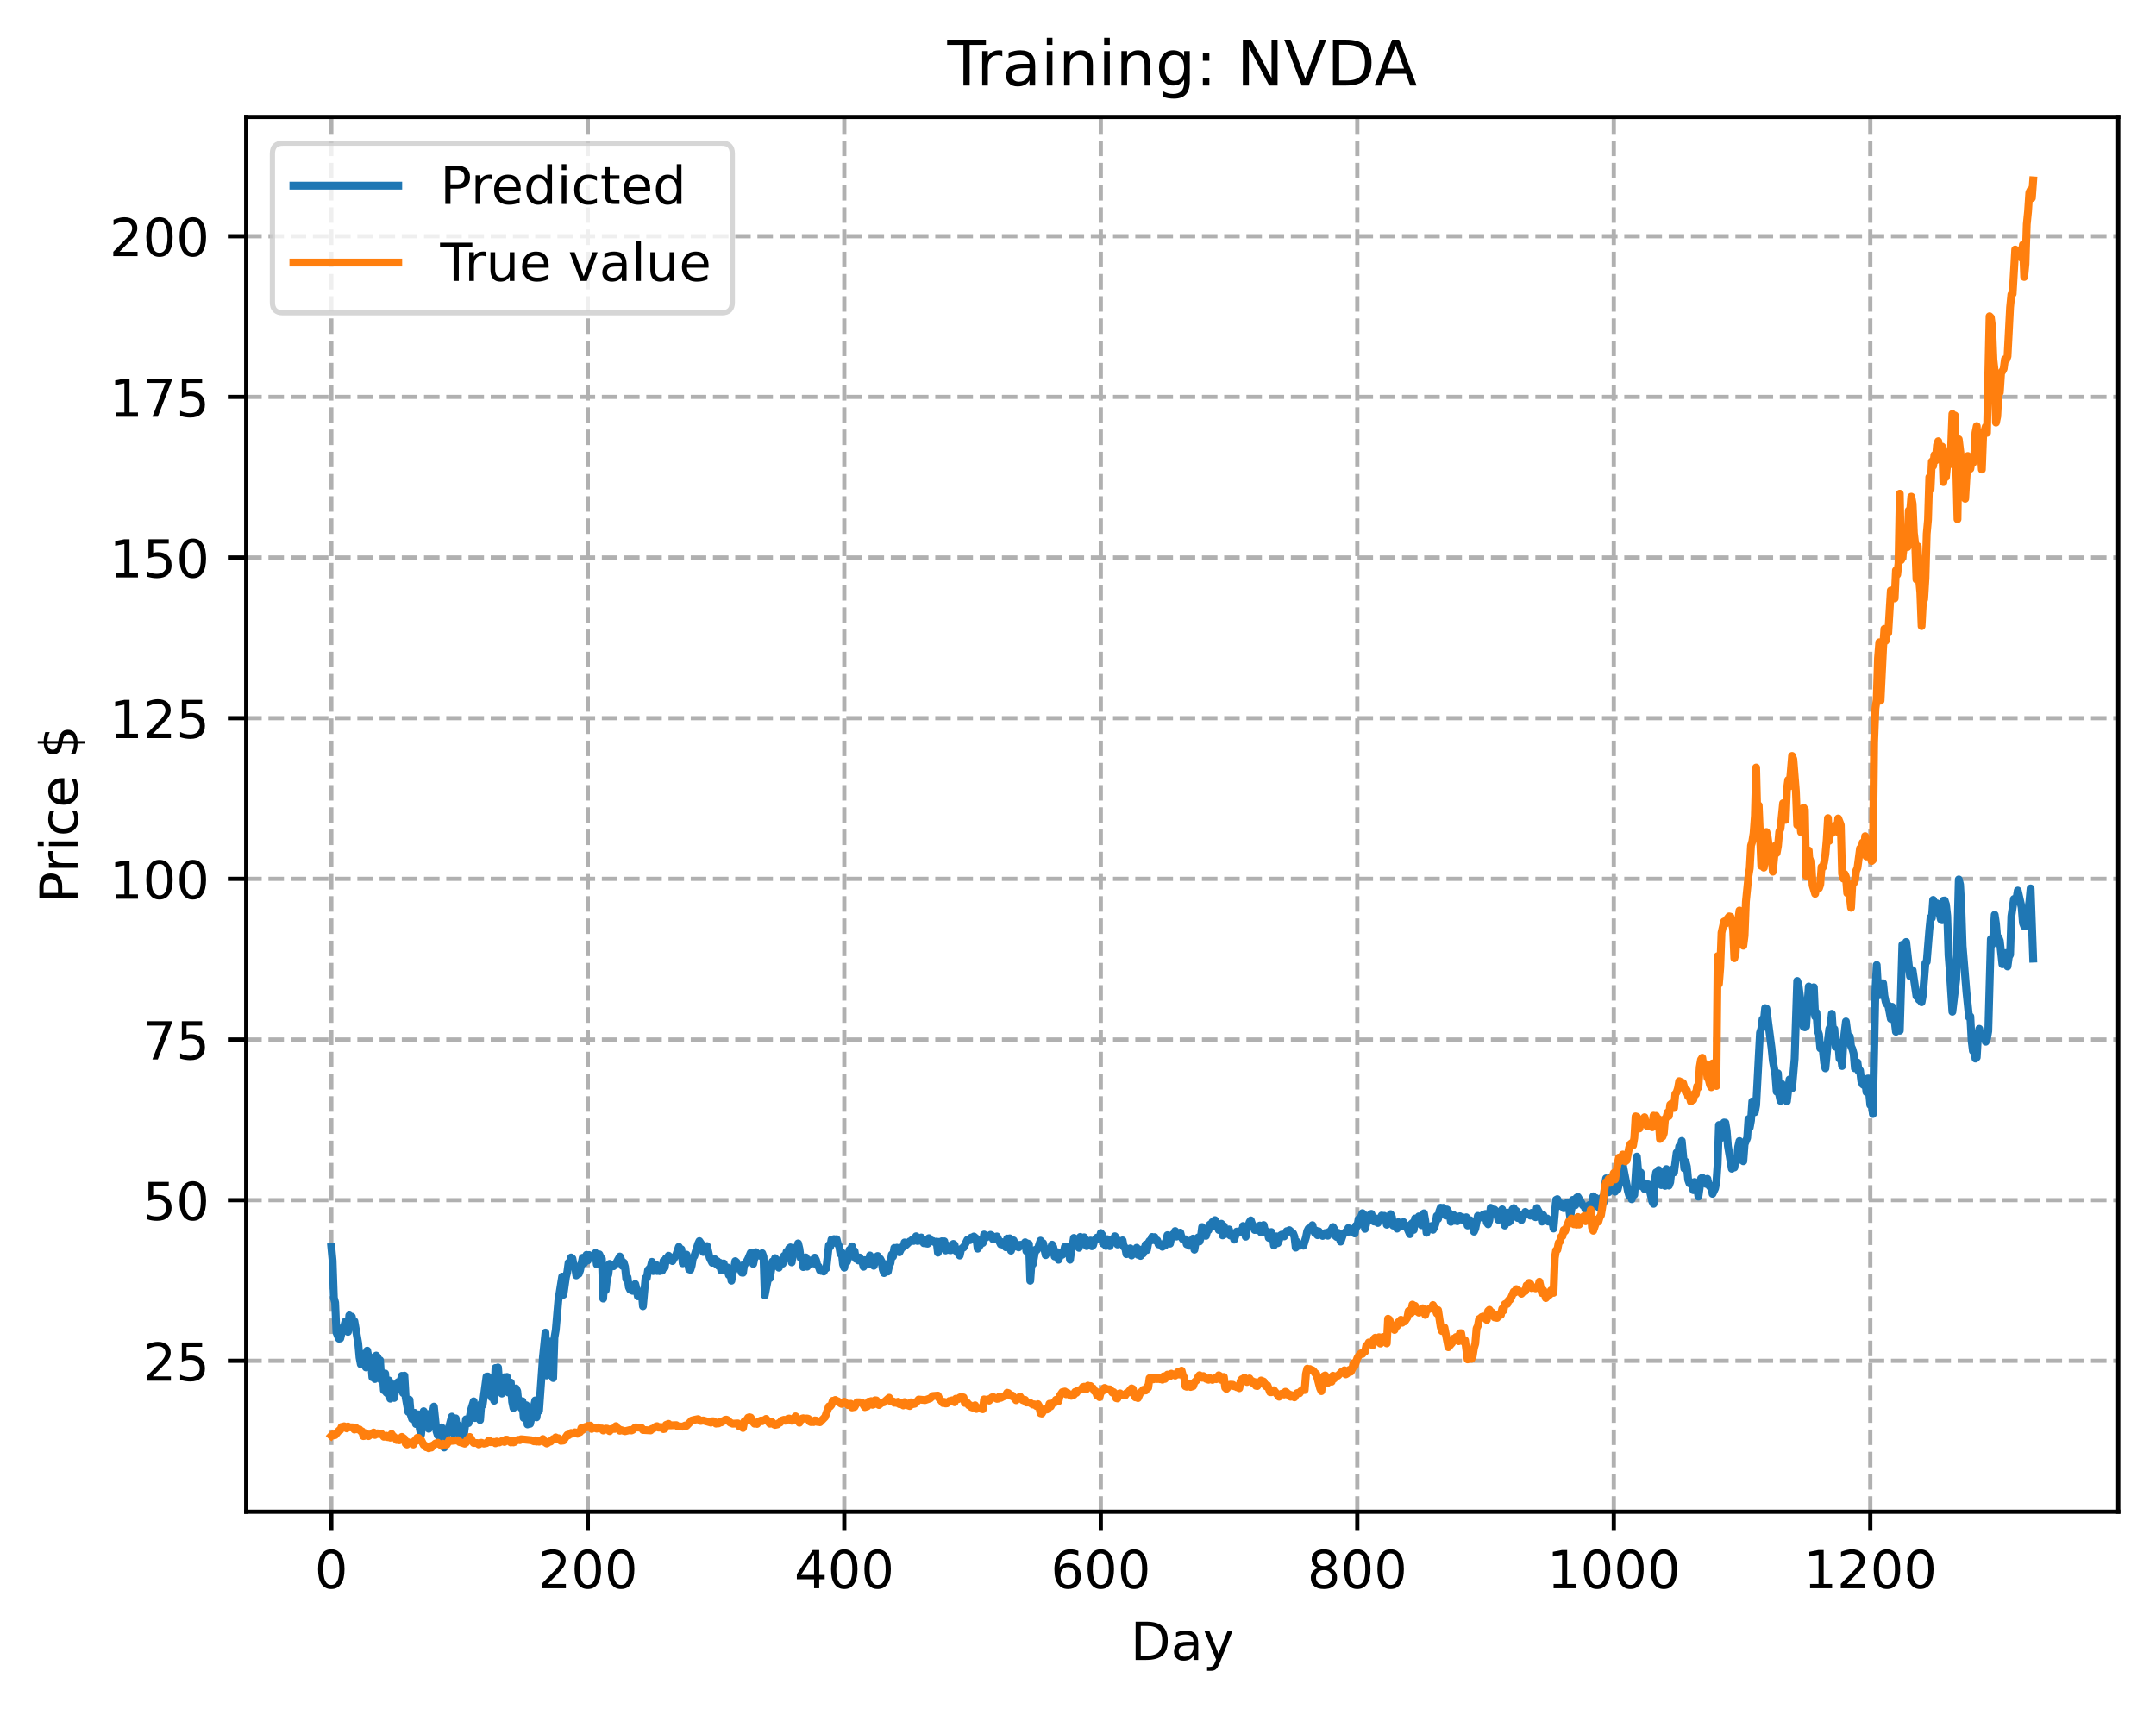 <?xml version="1.0" encoding="utf-8" standalone="no"?>
<!DOCTYPE svg PUBLIC "-//W3C//DTD SVG 1.1//EN"
  "http://www.w3.org/Graphics/SVG/1.1/DTD/svg11.dtd">
<!-- Created with matplotlib (https://matplotlib.org/) -->
<svg height="325.986pt" version="1.1" viewBox="0 0 411.286 325.986" width="411.286pt" xmlns="http://www.w3.org/2000/svg" xmlns:xlink="http://www.w3.org/1999/xlink">
 <defs>
  <style type="text/css">
*{stroke-linecap:butt;stroke-linejoin:round;}
  </style>
 </defs>
 <g id="figure_1">
  <g id="patch_1">
   <path d="M 0 325.986 
L 411.286 325.986 
L 411.286 0 
L 0 0 
z
" style="fill:#ffffff;"/>
  </g>
  <g id="axes_1">
   <g id="patch_2">
    <path d="M 46.966 288.43 
L 404.086 288.43 
L 404.086 22.318 
L 46.966 22.318 
z
" style="fill:#ffffff;"/>
   </g>
   <g id="matplotlib.axis_1">
    <g id="xtick_1">
     <g id="line2d_1">
      <path clip-path="url(#p7efd6fad98)" d="M 63.198 288.43 
L 63.198 22.318 
" style="fill:none;stroke:#b0b0b0;stroke-dasharray:2.96,1.28;stroke-dashoffset:0;stroke-width:0.8;"/>
     </g>
     <g id="line2d_2">
      <defs>
       <path d="M 0 0 
L 0 3.5 
" id="mf4dd2fca55" style="stroke:#000000;stroke-width:0.8;"/>
      </defs>
      <g>
       <use style="stroke:#000000;stroke-width:0.8;" x="63.198" xlink:href="#mf4dd2fca55" y="288.43"/>
      </g>
     </g>
     <g id="text_1">
      <!-- 0 -->
      <defs>
       <path d="M 31.781 66.406 
Q 24.172 66.406 20.328 58.906 
Q 16.5 51.422 16.5 36.375 
Q 16.5 21.391 20.328 13.891 
Q 24.172 6.391 31.781 6.391 
Q 39.453 6.391 43.281 13.891 
Q 47.125 21.391 47.125 36.375 
Q 47.125 51.422 43.281 58.906 
Q 39.453 66.406 31.781 66.406 
z
M 31.781 74.219 
Q 44.047 74.219 50.516 64.516 
Q 56.984 54.828 56.984 36.375 
Q 56.984 17.969 50.516 8.266 
Q 44.047 -1.422 31.781 -1.422 
Q 19.531 -1.422 13.062 8.266 
Q 6.594 17.969 6.594 36.375 
Q 6.594 54.828 13.062 64.516 
Q 19.531 74.219 31.781 74.219 
z
" id="DejaVuSans-48"/>
      </defs>
      <g transform="translate(60.017 303.029)scale(0.1 -0.1)">
       <use xlink:href="#DejaVuSans-48"/>
      </g>
     </g>
    </g>
    <g id="xtick_2">
     <g id="line2d_3">
      <path clip-path="url(#p7efd6fad98)" d="M 112.129 288.43 
L 112.129 22.318 
" style="fill:none;stroke:#b0b0b0;stroke-dasharray:2.96,1.28;stroke-dashoffset:0;stroke-width:0.8;"/>
     </g>
     <g id="line2d_4">
      <g>
       <use style="stroke:#000000;stroke-width:0.8;" x="112.129" xlink:href="#mf4dd2fca55" y="288.43"/>
      </g>
     </g>
     <g id="text_2">
      <!-- 200 -->
      <defs>
       <path d="M 19.188 8.297 
L 53.609 8.297 
L 53.609 0 
L 7.328 0 
L 7.328 8.297 
Q 12.938 14.109 22.625 23.891 
Q 32.328 33.688 34.812 36.531 
Q 39.547 41.844 41.422 45.531 
Q 43.312 49.219 43.312 52.781 
Q 43.312 58.594 39.234 62.25 
Q 35.156 65.922 28.609 65.922 
Q 23.969 65.922 18.812 64.312 
Q 13.672 62.703 7.812 59.422 
L 7.812 69.391 
Q 13.766 71.781 18.938 73 
Q 24.125 74.219 28.422 74.219 
Q 39.75 74.219 46.484 68.547 
Q 53.219 62.891 53.219 53.422 
Q 53.219 48.922 51.531 44.891 
Q 49.859 40.875 45.406 35.406 
Q 44.188 33.984 37.641 27.219 
Q 31.109 20.453 19.188 8.297 
z
" id="DejaVuSans-50"/>
      </defs>
      <g transform="translate(102.585 303.029)scale(0.1 -0.1)">
       <use xlink:href="#DejaVuSans-50"/>
       <use x="63.623" xlink:href="#DejaVuSans-48"/>
       <use x="127.246" xlink:href="#DejaVuSans-48"/>
      </g>
     </g>
    </g>
    <g id="xtick_3">
     <g id="line2d_5">
      <path clip-path="url(#p7efd6fad98)" d="M 161.06 288.43 
L 161.06 22.318 
" style="fill:none;stroke:#b0b0b0;stroke-dasharray:2.96,1.28;stroke-dashoffset:0;stroke-width:0.8;"/>
     </g>
     <g id="line2d_6">
      <g>
       <use style="stroke:#000000;stroke-width:0.8;" x="161.06" xlink:href="#mf4dd2fca55" y="288.43"/>
      </g>
     </g>
     <g id="text_3">
      <!-- 400 -->
      <defs>
       <path d="M 37.797 64.312 
L 12.891 25.391 
L 37.797 25.391 
z
M 35.203 72.906 
L 47.609 72.906 
L 47.609 25.391 
L 58.016 25.391 
L 58.016 17.188 
L 47.609 17.188 
L 47.609 0 
L 37.797 0 
L 37.797 17.188 
L 4.891 17.188 
L 4.891 26.703 
z
" id="DejaVuSans-52"/>
      </defs>
      <g transform="translate(151.516 303.029)scale(0.1 -0.1)">
       <use xlink:href="#DejaVuSans-52"/>
       <use x="63.623" xlink:href="#DejaVuSans-48"/>
       <use x="127.246" xlink:href="#DejaVuSans-48"/>
      </g>
     </g>
    </g>
    <g id="xtick_4">
     <g id="line2d_7">
      <path clip-path="url(#p7efd6fad98)" d="M 209.99 288.43 
L 209.99 22.318 
" style="fill:none;stroke:#b0b0b0;stroke-dasharray:2.96,1.28;stroke-dashoffset:0;stroke-width:0.8;"/>
     </g>
     <g id="line2d_8">
      <g>
       <use style="stroke:#000000;stroke-width:0.8;" x="209.99" xlink:href="#mf4dd2fca55" y="288.43"/>
      </g>
     </g>
     <g id="text_4">
      <!-- 600 -->
      <defs>
       <path d="M 33.016 40.375 
Q 26.375 40.375 22.484 35.828 
Q 18.609 31.297 18.609 23.391 
Q 18.609 15.531 22.484 10.953 
Q 26.375 6.391 33.016 6.391 
Q 39.656 6.391 43.531 10.953 
Q 47.406 15.531 47.406 23.391 
Q 47.406 31.297 43.531 35.828 
Q 39.656 40.375 33.016 40.375 
z
M 52.594 71.297 
L 52.594 62.312 
Q 48.875 64.062 45.094 64.984 
Q 41.312 65.922 37.594 65.922 
Q 27.828 65.922 22.672 59.328 
Q 17.531 52.734 16.797 39.406 
Q 19.672 43.656 24.016 45.922 
Q 28.375 48.188 33.594 48.188 
Q 44.578 48.188 50.953 41.516 
Q 57.328 34.859 57.328 23.391 
Q 57.328 12.156 50.688 5.359 
Q 44.047 -1.422 33.016 -1.422 
Q 20.359 -1.422 13.672 8.266 
Q 6.984 17.969 6.984 36.375 
Q 6.984 53.656 15.188 63.938 
Q 23.391 74.219 37.203 74.219 
Q 40.922 74.219 44.703 73.484 
Q 48.484 72.75 52.594 71.297 
z
" id="DejaVuSans-54"/>
      </defs>
      <g transform="translate(200.446 303.029)scale(0.1 -0.1)">
       <use xlink:href="#DejaVuSans-54"/>
       <use x="63.623" xlink:href="#DejaVuSans-48"/>
       <use x="127.246" xlink:href="#DejaVuSans-48"/>
      </g>
     </g>
    </g>
    <g id="xtick_5">
     <g id="line2d_9">
      <path clip-path="url(#p7efd6fad98)" d="M 258.921 288.43 
L 258.921 22.318 
" style="fill:none;stroke:#b0b0b0;stroke-dasharray:2.96,1.28;stroke-dashoffset:0;stroke-width:0.8;"/>
     </g>
     <g id="line2d_10">
      <g>
       <use style="stroke:#000000;stroke-width:0.8;" x="258.921" xlink:href="#mf4dd2fca55" y="288.43"/>
      </g>
     </g>
     <g id="text_5">
      <!-- 800 -->
      <defs>
       <path d="M 31.781 34.625 
Q 24.75 34.625 20.719 30.859 
Q 16.703 27.094 16.703 20.516 
Q 16.703 13.922 20.719 10.156 
Q 24.75 6.391 31.781 6.391 
Q 38.812 6.391 42.859 10.172 
Q 46.922 13.969 46.922 20.516 
Q 46.922 27.094 42.891 30.859 
Q 38.875 34.625 31.781 34.625 
z
M 21.922 38.812 
Q 15.578 40.375 12.031 44.719 
Q 8.5 49.078 8.5 55.328 
Q 8.5 64.062 14.719 69.141 
Q 20.953 74.219 31.781 74.219 
Q 42.672 74.219 48.875 69.141 
Q 55.078 64.062 55.078 55.328 
Q 55.078 49.078 51.531 44.719 
Q 48 40.375 41.703 38.812 
Q 48.828 37.156 52.797 32.312 
Q 56.781 27.484 56.781 20.516 
Q 56.781 9.906 50.312 4.234 
Q 43.844 -1.422 31.781 -1.422 
Q 19.734 -1.422 13.25 4.234 
Q 6.781 9.906 6.781 20.516 
Q 6.781 27.484 10.781 32.312 
Q 14.797 37.156 21.922 38.812 
z
M 18.312 54.391 
Q 18.312 48.734 21.844 45.562 
Q 25.391 42.391 31.781 42.391 
Q 38.141 42.391 41.719 45.562 
Q 45.312 48.734 45.312 54.391 
Q 45.312 60.062 41.719 63.234 
Q 38.141 66.406 31.781 66.406 
Q 25.391 66.406 21.844 63.234 
Q 18.312 60.062 18.312 54.391 
z
" id="DejaVuSans-56"/>
      </defs>
      <g transform="translate(249.377 303.029)scale(0.1 -0.1)">
       <use xlink:href="#DejaVuSans-56"/>
       <use x="63.623" xlink:href="#DejaVuSans-48"/>
       <use x="127.246" xlink:href="#DejaVuSans-48"/>
      </g>
     </g>
    </g>
    <g id="xtick_6">
     <g id="line2d_11">
      <path clip-path="url(#p7efd6fad98)" d="M 307.851 288.43 
L 307.851 22.318 
" style="fill:none;stroke:#b0b0b0;stroke-dasharray:2.96,1.28;stroke-dashoffset:0;stroke-width:0.8;"/>
     </g>
     <g id="line2d_12">
      <g>
       <use style="stroke:#000000;stroke-width:0.8;" x="307.851" xlink:href="#mf4dd2fca55" y="288.43"/>
      </g>
     </g>
     <g id="text_6">
      <!-- 1000 -->
      <defs>
       <path d="M 12.406 8.297 
L 28.516 8.297 
L 28.516 63.922 
L 10.984 60.406 
L 10.984 69.391 
L 28.422 72.906 
L 38.281 72.906 
L 38.281 8.297 
L 54.391 8.297 
L 54.391 0 
L 12.406 0 
z
" id="DejaVuSans-49"/>
      </defs>
      <g transform="translate(295.126 303.029)scale(0.1 -0.1)">
       <use xlink:href="#DejaVuSans-49"/>
       <use x="63.623" xlink:href="#DejaVuSans-48"/>
       <use x="127.246" xlink:href="#DejaVuSans-48"/>
       <use x="190.869" xlink:href="#DejaVuSans-48"/>
      </g>
     </g>
    </g>
    <g id="xtick_7">
     <g id="line2d_13">
      <path clip-path="url(#p7efd6fad98)" d="M 356.782 288.43 
L 356.782 22.318 
" style="fill:none;stroke:#b0b0b0;stroke-dasharray:2.96,1.28;stroke-dashoffset:0;stroke-width:0.8;"/>
     </g>
     <g id="line2d_14">
      <g>
       <use style="stroke:#000000;stroke-width:0.8;" x="356.782" xlink:href="#mf4dd2fca55" y="288.43"/>
      </g>
     </g>
     <g id="text_7">
      <!-- 1200 -->
      <g transform="translate(344.057 303.029)scale(0.1 -0.1)">
       <use xlink:href="#DejaVuSans-49"/>
       <use x="63.623" xlink:href="#DejaVuSans-50"/>
       <use x="127.246" xlink:href="#DejaVuSans-48"/>
       <use x="190.869" xlink:href="#DejaVuSans-48"/>
      </g>
     </g>
    </g>
    <g id="text_8">
     <!-- Day -->
     <defs>
      <path d="M 19.672 64.797 
L 19.672 8.109 
L 31.594 8.109 
Q 46.688 8.109 53.688 14.938 
Q 60.688 21.781 60.688 36.531 
Q 60.688 51.172 53.688 57.984 
Q 46.688 64.797 31.594 64.797 
z
M 9.812 72.906 
L 30.078 72.906 
Q 51.266 72.906 61.172 64.094 
Q 71.094 55.281 71.094 36.531 
Q 71.094 17.672 61.125 8.828 
Q 51.172 0 30.078 0 
L 9.812 0 
z
" id="DejaVuSans-68"/>
      <path d="M 34.281 27.484 
Q 23.391 27.484 19.188 25 
Q 14.984 22.516 14.984 16.5 
Q 14.984 11.719 18.141 8.906 
Q 21.297 6.109 26.703 6.109 
Q 34.188 6.109 38.703 11.406 
Q 43.219 16.703 43.219 25.484 
L 43.219 27.484 
z
M 52.203 31.203 
L 52.203 0 
L 43.219 0 
L 43.219 8.297 
Q 40.141 3.328 35.547 0.953 
Q 30.953 -1.422 24.312 -1.422 
Q 15.922 -1.422 10.953 3.297 
Q 6 8.016 6 15.922 
Q 6 25.141 12.172 29.828 
Q 18.359 34.516 30.609 34.516 
L 43.219 34.516 
L 43.219 35.406 
Q 43.219 41.609 39.141 45 
Q 35.062 48.391 27.688 48.391 
Q 23 48.391 18.547 47.266 
Q 14.109 46.141 10.016 43.891 
L 10.016 52.203 
Q 14.938 54.109 19.578 55.047 
Q 24.219 56 28.609 56 
Q 40.484 56 46.344 49.844 
Q 52.203 43.703 52.203 31.203 
z
" id="DejaVuSans-97"/>
      <path d="M 32.172 -5.078 
Q 28.375 -14.844 24.75 -17.812 
Q 21.141 -20.797 15.094 -20.797 
L 7.906 -20.797 
L 7.906 -13.281 
L 13.188 -13.281 
Q 16.891 -13.281 18.938 -11.516 
Q 21 -9.766 23.484 -3.219 
L 25.094 0.875 
L 2.984 54.688 
L 12.5 54.688 
L 29.594 11.922 
L 46.688 54.688 
L 56.203 54.688 
z
" id="DejaVuSans-121"/>
     </defs>
     <g transform="translate(215.652 316.707)scale(0.1 -0.1)">
      <use xlink:href="#DejaVuSans-68"/>
      <use x="77.002" xlink:href="#DejaVuSans-97"/>
      <use x="138.281" xlink:href="#DejaVuSans-121"/>
     </g>
    </g>
   </g>
   <g id="matplotlib.axis_2">
    <g id="ytick_1">
     <g id="line2d_15">
      <path clip-path="url(#p7efd6fad98)" d="M 46.966 259.635 
L 404.086 259.635 
" style="fill:none;stroke:#b0b0b0;stroke-dasharray:2.96,1.28;stroke-dashoffset:0;stroke-width:0.8;"/>
     </g>
     <g id="line2d_16">
      <defs>
       <path d="M 0 0 
L -3.5 0 
" id="m873e599497" style="stroke:#000000;stroke-width:0.8;"/>
      </defs>
      <g>
       <use style="stroke:#000000;stroke-width:0.8;" x="46.966" xlink:href="#m873e599497" y="259.635"/>
      </g>
     </g>
     <g id="text_9">
      <!-- 25 -->
      <defs>
       <path d="M 10.797 72.906 
L 49.516 72.906 
L 49.516 64.594 
L 19.828 64.594 
L 19.828 46.734 
Q 21.969 47.469 24.109 47.828 
Q 26.266 48.188 28.422 48.188 
Q 40.625 48.188 47.75 41.5 
Q 54.891 34.812 54.891 23.391 
Q 54.891 11.625 47.562 5.094 
Q 40.234 -1.422 26.906 -1.422 
Q 22.312 -1.422 17.547 -0.641 
Q 12.797 0.141 7.719 1.703 
L 7.719 11.625 
Q 12.109 9.234 16.797 8.062 
Q 21.484 6.891 26.703 6.891 
Q 35.156 6.891 40.078 11.328 
Q 45.016 15.766 45.016 23.391 
Q 45.016 31 40.078 35.438 
Q 35.156 39.891 26.703 39.891 
Q 22.75 39.891 18.812 39.016 
Q 14.891 38.141 10.797 36.281 
z
" id="DejaVuSans-53"/>
      </defs>
      <g transform="translate(27.241 263.434)scale(0.1 -0.1)">
       <use xlink:href="#DejaVuSans-50"/>
       <use x="63.623" xlink:href="#DejaVuSans-53"/>
      </g>
     </g>
    </g>
    <g id="ytick_2">
     <g id="line2d_17">
      <path clip-path="url(#p7efd6fad98)" d="M 46.966 228.982 
L 404.086 228.982 
" style="fill:none;stroke:#b0b0b0;stroke-dasharray:2.96,1.28;stroke-dashoffset:0;stroke-width:0.8;"/>
     </g>
     <g id="line2d_18">
      <g>
       <use style="stroke:#000000;stroke-width:0.8;" x="46.966" xlink:href="#m873e599497" y="228.982"/>
      </g>
     </g>
     <g id="text_10">
      <!-- 50 -->
      <g transform="translate(27.241 232.782)scale(0.1 -0.1)">
       <use xlink:href="#DejaVuSans-53"/>
       <use x="63.623" xlink:href="#DejaVuSans-48"/>
      </g>
     </g>
    </g>
    <g id="ytick_3">
     <g id="line2d_19">
      <path clip-path="url(#p7efd6fad98)" d="M 46.966 198.33 
L 404.086 198.33 
" style="fill:none;stroke:#b0b0b0;stroke-dasharray:2.96,1.28;stroke-dashoffset:0;stroke-width:0.8;"/>
     </g>
     <g id="line2d_20">
      <g>
       <use style="stroke:#000000;stroke-width:0.8;" x="46.966" xlink:href="#m873e599497" y="198.33"/>
      </g>
     </g>
     <g id="text_11">
      <!-- 75 -->
      <defs>
       <path d="M 8.203 72.906 
L 55.078 72.906 
L 55.078 68.703 
L 28.609 0 
L 18.312 0 
L 43.219 64.594 
L 8.203 64.594 
z
" id="DejaVuSans-55"/>
      </defs>
      <g transform="translate(27.241 202.129)scale(0.1 -0.1)">
       <use xlink:href="#DejaVuSans-55"/>
       <use x="63.623" xlink:href="#DejaVuSans-53"/>
      </g>
     </g>
    </g>
    <g id="ytick_4">
     <g id="line2d_21">
      <path clip-path="url(#p7efd6fad98)" d="M 46.966 167.678 
L 404.086 167.678 
" style="fill:none;stroke:#b0b0b0;stroke-dasharray:2.96,1.28;stroke-dashoffset:0;stroke-width:0.8;"/>
     </g>
     <g id="line2d_22">
      <g>
       <use style="stroke:#000000;stroke-width:0.8;" x="46.966" xlink:href="#m873e599497" y="167.678"/>
      </g>
     </g>
     <g id="text_12">
      <!-- 100 -->
      <g transform="translate(20.878 171.477)scale(0.1 -0.1)">
       <use xlink:href="#DejaVuSans-49"/>
       <use x="63.623" xlink:href="#DejaVuSans-48"/>
       <use x="127.246" xlink:href="#DejaVuSans-48"/>
      </g>
     </g>
    </g>
    <g id="ytick_5">
     <g id="line2d_23">
      <path clip-path="url(#p7efd6fad98)" d="M 46.966 137.026 
L 404.086 137.026 
" style="fill:none;stroke:#b0b0b0;stroke-dasharray:2.96,1.28;stroke-dashoffset:0;stroke-width:0.8;"/>
     </g>
     <g id="line2d_24">
      <g>
       <use style="stroke:#000000;stroke-width:0.8;" x="46.966" xlink:href="#m873e599497" y="137.026"/>
      </g>
     </g>
     <g id="text_13">
      <!-- 125 -->
      <g transform="translate(20.878 140.825)scale(0.1 -0.1)">
       <use xlink:href="#DejaVuSans-49"/>
       <use x="63.623" xlink:href="#DejaVuSans-50"/>
       <use x="127.246" xlink:href="#DejaVuSans-53"/>
      </g>
     </g>
    </g>
    <g id="ytick_6">
     <g id="line2d_25">
      <path clip-path="url(#p7efd6fad98)" d="M 46.966 106.373 
L 404.086 106.373 
" style="fill:none;stroke:#b0b0b0;stroke-dasharray:2.96,1.28;stroke-dashoffset:0;stroke-width:0.8;"/>
     </g>
     <g id="line2d_26">
      <g>
       <use style="stroke:#000000;stroke-width:0.8;" x="46.966" xlink:href="#m873e599497" y="106.373"/>
      </g>
     </g>
     <g id="text_14">
      <!-- 150 -->
      <g transform="translate(20.878 110.173)scale(0.1 -0.1)">
       <use xlink:href="#DejaVuSans-49"/>
       <use x="63.623" xlink:href="#DejaVuSans-53"/>
       <use x="127.246" xlink:href="#DejaVuSans-48"/>
      </g>
     </g>
    </g>
    <g id="ytick_7">
     <g id="line2d_27">
      <path clip-path="url(#p7efd6fad98)" d="M 46.966 75.721 
L 404.086 75.721 
" style="fill:none;stroke:#b0b0b0;stroke-dasharray:2.96,1.28;stroke-dashoffset:0;stroke-width:0.8;"/>
     </g>
     <g id="line2d_28">
      <g>
       <use style="stroke:#000000;stroke-width:0.8;" x="46.966" xlink:href="#m873e599497" y="75.721"/>
      </g>
     </g>
     <g id="text_15">
      <!-- 175 -->
      <g transform="translate(20.878 79.52)scale(0.1 -0.1)">
       <use xlink:href="#DejaVuSans-49"/>
       <use x="63.623" xlink:href="#DejaVuSans-55"/>
       <use x="127.246" xlink:href="#DejaVuSans-53"/>
      </g>
     </g>
    </g>
    <g id="ytick_8">
     <g id="line2d_29">
      <path clip-path="url(#p7efd6fad98)" d="M 46.966 45.069 
L 404.086 45.069 
" style="fill:none;stroke:#b0b0b0;stroke-dasharray:2.96,1.28;stroke-dashoffset:0;stroke-width:0.8;"/>
     </g>
     <g id="line2d_30">
      <g>
       <use style="stroke:#000000;stroke-width:0.8;" x="46.966" xlink:href="#m873e599497" y="45.069"/>
      </g>
     </g>
     <g id="text_16">
      <!-- 200 -->
      <g transform="translate(20.878 48.868)scale(0.1 -0.1)">
       <use xlink:href="#DejaVuSans-50"/>
       <use x="63.623" xlink:href="#DejaVuSans-48"/>
       <use x="127.246" xlink:href="#DejaVuSans-48"/>
      </g>
     </g>
    </g>
    <g id="text_17">
     <!-- Price $ -->
     <defs>
      <path d="M 19.672 64.797 
L 19.672 37.406 
L 32.078 37.406 
Q 38.969 37.406 42.719 40.969 
Q 46.484 44.531 46.484 51.125 
Q 46.484 57.672 42.719 61.234 
Q 38.969 64.797 32.078 64.797 
z
M 9.812 72.906 
L 32.078 72.906 
Q 44.344 72.906 50.609 67.359 
Q 56.891 61.812 56.891 51.125 
Q 56.891 40.328 50.609 34.812 
Q 44.344 29.297 32.078 29.297 
L 19.672 29.297 
L 19.672 0 
L 9.812 0 
z
" id="DejaVuSans-80"/>
      <path d="M 41.109 46.297 
Q 39.594 47.172 37.812 47.578 
Q 36.031 48 33.891 48 
Q 26.266 48 22.188 43.047 
Q 18.109 38.094 18.109 28.812 
L 18.109 0 
L 9.078 0 
L 9.078 54.688 
L 18.109 54.688 
L 18.109 46.188 
Q 20.953 51.172 25.484 53.578 
Q 30.031 56 36.531 56 
Q 37.453 56 38.578 55.875 
Q 39.703 55.766 41.062 55.516 
z
" id="DejaVuSans-114"/>
      <path d="M 9.422 54.688 
L 18.406 54.688 
L 18.406 0 
L 9.422 0 
z
M 9.422 75.984 
L 18.406 75.984 
L 18.406 64.594 
L 9.422 64.594 
z
" id="DejaVuSans-105"/>
      <path d="M 48.781 52.594 
L 48.781 44.188 
Q 44.969 46.297 41.141 47.344 
Q 37.312 48.391 33.406 48.391 
Q 24.656 48.391 19.812 42.844 
Q 14.984 37.312 14.984 27.297 
Q 14.984 17.281 19.812 11.734 
Q 24.656 6.203 33.406 6.203 
Q 37.312 6.203 41.141 7.25 
Q 44.969 8.297 48.781 10.406 
L 48.781 2.094 
Q 45.016 0.344 40.984 -0.531 
Q 36.969 -1.422 32.422 -1.422 
Q 20.062 -1.422 12.781 6.344 
Q 5.516 14.109 5.516 27.297 
Q 5.516 40.672 12.859 48.328 
Q 20.219 56 33.016 56 
Q 37.156 56 41.109 55.141 
Q 45.062 54.297 48.781 52.594 
z
" id="DejaVuSans-99"/>
      <path d="M 56.203 29.594 
L 56.203 25.203 
L 14.891 25.203 
Q 15.484 15.922 20.484 11.062 
Q 25.484 6.203 34.422 6.203 
Q 39.594 6.203 44.453 7.469 
Q 49.312 8.734 54.109 11.281 
L 54.109 2.781 
Q 49.266 0.734 44.188 -0.344 
Q 39.109 -1.422 33.891 -1.422 
Q 20.797 -1.422 13.156 6.188 
Q 5.516 13.812 5.516 26.812 
Q 5.516 40.234 12.766 48.109 
Q 20.016 56 32.328 56 
Q 43.359 56 49.781 48.891 
Q 56.203 41.797 56.203 29.594 
z
M 47.219 32.234 
Q 47.125 39.594 43.094 43.984 
Q 39.062 48.391 32.422 48.391 
Q 24.906 48.391 20.391 44.141 
Q 15.875 39.891 15.188 32.172 
z
" id="DejaVuSans-101"/>
      <path id="DejaVuSans-32"/>
      <path d="M 33.797 -14.703 
L 28.906 -14.703 
L 28.859 0 
Q 23.734 0.094 18.609 1.188 
Q 13.484 2.297 8.297 4.5 
L 8.297 13.281 
Q 13.281 10.156 18.375 8.562 
Q 23.484 6.984 28.906 6.938 
L 28.906 29.203 
Q 18.109 30.953 13.203 35.156 
Q 8.297 39.359 8.297 46.688 
Q 8.297 54.641 13.625 59.219 
Q 18.953 63.812 28.906 64.5 
L 28.906 75.984 
L 33.797 75.984 
L 33.797 64.656 
Q 38.328 64.453 42.578 63.688 
Q 46.828 62.938 50.875 61.625 
L 50.875 53.078 
Q 46.828 55.125 42.547 56.25 
Q 38.281 57.375 33.797 57.562 
L 33.797 36.719 
Q 44.875 35.016 50.094 30.609 
Q 55.328 26.219 55.328 18.609 
Q 55.328 10.359 49.781 5.594 
Q 44.234 0.828 33.797 0.094 
z
M 28.906 37.594 
L 28.906 57.625 
Q 23.25 56.984 20.266 54.391 
Q 17.281 51.812 17.281 47.516 
Q 17.281 43.312 20.031 40.969 
Q 22.797 38.625 28.906 37.594 
z
M 33.797 28.219 
L 33.797 7.078 
Q 39.984 7.906 43.141 10.594 
Q 46.297 13.281 46.297 17.672 
Q 46.297 21.969 43.281 24.5 
Q 40.281 27.047 33.797 28.219 
z
" id="DejaVuSans-36"/>
     </defs>
     <g transform="translate(14.798 172.342)rotate(-90)scale(0.1 -0.1)">
      <use xlink:href="#DejaVuSans-80"/>
      <use x="58.553" xlink:href="#DejaVuSans-114"/>
      <use x="99.666" xlink:href="#DejaVuSans-105"/>
      <use x="127.449" xlink:href="#DejaVuSans-99"/>
      <use x="182.43" xlink:href="#DejaVuSans-101"/>
      <use x="243.953" xlink:href="#DejaVuSans-32"/>
      <use x="275.74" xlink:href="#DejaVuSans-36"/>
     </g>
    </g>
   </g>
   <g id="line2d_31">
    <path clip-path="url(#p7efd6fad98)" d="M 63.198 237.933 
L 63.443 240.514 
L 63.688 247.63 
L 63.932 248.525 
L 64.177 254.243 
L 64.666 255.416 
L 64.911 255.363 
L 65.4 253.315 
L 65.645 253 
L 65.89 252.118 
L 66.134 253.73 
L 66.379 254.111 
L 66.623 250.968 
L 66.868 252.157 
L 67.113 251.215 
L 67.357 252.505 
L 67.602 252.074 
L 68.336 256.291 
L 68.581 259.02 
L 68.825 260.299 
L 69.315 258.681 
L 69.559 258.285 
L 69.804 260.894 
L 70.049 257.694 
L 70.293 258.954 
L 70.538 258.88 
L 70.783 259.821 
L 71.027 262.787 
L 71.272 259.949 
L 71.517 263.11 
L 71.761 258.633 
L 72.006 258.929 
L 72.251 261.851 
L 72.495 259.52 
L 72.74 263.327 
L 72.984 261.962 
L 73.229 265.271 
L 73.474 262.048 
L 73.718 265.716 
L 74.208 263.381 
L 74.452 266.862 
L 74.697 264.882 
L 74.942 264.142 
L 75.186 266.718 
L 75.431 265.078 
L 75.676 265.125 
L 75.92 263.697 
L 76.165 264.376 
L 76.654 262.498 
L 76.899 265.795 
L 77.144 262.458 
L 77.388 266.668 
L 77.878 269.378 
L 78.122 267.066 
L 78.367 269.976 
L 78.611 270.742 
L 78.856 270.572 
L 79.101 269.56 
L 79.345 271.7 
L 79.59 270.459 
L 79.835 269.862 
L 80.079 272.635 
L 80.324 273.714 
L 80.813 269.255 
L 81.058 271.456 
L 81.303 271.016 
L 81.547 269.788 
L 81.792 272.604 
L 82.037 271.945 
L 82.771 268.369 
L 83.26 273.061 
L 83.505 273.84 
L 83.749 272.672 
L 83.994 275.036 
L 84.239 272.333 
L 84.483 275.281 
L 84.728 276.19 
L 85.217 273.539 
L 85.462 272.987 
L 86.196 270.283 
L 86.44 273.445 
L 86.685 271.37 
L 86.93 270.61 
L 87.174 273.175 
L 87.419 271.914 
L 87.664 273.925 
L 87.908 274.758 
L 88.153 274.367 
L 88.398 274.487 
L 88.887 270.801 
L 89.376 271.525 
L 89.866 268.949 
L 90.355 267.365 
L 90.599 270.556 
L 90.844 269.939 
L 91.089 268.85 
L 91.333 268.865 
L 91.578 270.935 
L 91.823 267.757 
L 92.067 268.086 
L 92.801 262.66 
L 93.046 262.623 
L 93.291 265.968 
L 93.535 263.045 
L 93.78 266.605 
L 94.025 264.385 
L 94.269 267.256 
L 94.514 261.005 
L 94.759 261.021 
L 95.003 260.905 
L 95.248 264.063 
L 95.493 264.782 
L 95.737 265.886 
L 96.227 262.768 
L 96.471 263.287 
L 96.716 262.712 
L 96.96 265.685 
L 97.205 265.054 
L 97.45 263.787 
L 97.694 267.457 
L 97.939 268.643 
L 98.184 265.8 
L 98.428 264.917 
L 98.673 265.433 
L 98.918 267.886 
L 99.162 267.201 
L 99.407 268.648 
L 99.652 267.338 
L 99.896 270.532 
L 100.141 270.655 
L 100.386 268.106 
L 100.63 271.772 
L 100.875 270.964 
L 101.12 271.653 
L 102.098 267.193 
L 102.343 270.43 
L 102.587 268.53 
L 102.832 269.195 
L 103.566 258.905 
L 104.055 254.254 
L 104.3 262.436 
L 104.789 255.966 
L 105.034 259.194 
L 105.279 256.061 
L 105.523 262.925 
L 105.768 255.22 
L 106.013 253.791 
L 106.502 248.176 
L 107.236 243.57 
L 107.481 247.029 
L 107.97 243.623 
L 108.215 242.715 
L 108.459 240.916 
L 108.704 241.402 
L 108.948 239.919 
L 109.193 240.116 
L 109.438 241.419 
L 109.682 241.503 
L 109.927 243.343 
L 110.172 242.537 
L 110.416 243.038 
L 110.661 242.352 
L 111.15 239.972 
L 111.395 241.046 
L 111.64 240.703 
L 111.884 239.415 
L 112.129 240.488 
L 112.374 239.445 
L 112.618 239.949 
L 112.863 239.636 
L 113.352 239.989 
L 113.597 239.047 
L 113.842 241.244 
L 114.086 240.612 
L 114.331 239.321 
L 114.575 239.89 
L 114.82 240.175 
L 115.065 247.764 
L 115.309 243.203 
L 115.554 246.18 
L 115.799 243.905 
L 116.043 243.166 
L 116.288 241.139 
L 116.533 241.5 
L 116.777 241.267 
L 117.022 241.599 
L 117.511 241.054 
L 118.245 239.734 
L 118.49 240.313 
L 118.735 241.532 
L 118.979 240.886 
L 119.224 241.689 
L 119.469 244.046 
L 119.713 243.688 
L 119.958 245.583 
L 120.203 246.08 
L 120.447 245.26 
L 120.692 246.294 
L 120.936 246.018 
L 121.181 244.974 
L 121.426 245.91 
L 121.67 247.331 
L 121.915 246.886 
L 122.16 247.34 
L 122.404 246.409 
L 122.649 249.23 
L 123.138 243.853 
L 123.383 243.866 
L 123.628 242.323 
L 124.117 241.783 
L 124.362 240.75 
L 124.606 242.512 
L 124.851 242.136 
L 125.096 241.272 
L 125.34 242.501 
L 125.585 242.425 
L 125.83 242.529 
L 126.074 241.822 
L 126.319 242.434 
L 126.563 240.588 
L 126.808 241.837 
L 127.053 240.055 
L 127.297 240.549 
L 127.542 239.585 
L 128.276 240.602 
L 129.01 239.357 
L 129.499 237.883 
L 129.744 238.402 
L 129.989 238.352 
L 130.233 241.038 
L 130.478 240.34 
L 130.723 240.085 
L 130.967 239.372 
L 131.457 242.189 
L 131.701 242.266 
L 131.946 241.456 
L 132.191 239.958 
L 132.435 239.682 
L 133.169 237.323 
L 133.414 236.795 
L 133.903 237.526 
L 134.148 238.873 
L 134.392 237.847 
L 134.637 238.139 
L 134.882 237.745 
L 135.371 239.954 
L 135.86 240.931 
L 136.35 240.236 
L 136.594 241.149 
L 136.839 240.611 
L 137.084 241.554 
L 137.328 240.925 
L 137.573 242.396 
L 137.818 242.29 
L 138.062 241.058 
L 138.307 242.201 
L 138.551 242.526 
L 138.796 241.828 
L 139.041 243.266 
L 139.285 242.584 
L 139.53 244.353 
L 139.775 242.8 
L 140.019 242.112 
L 140.264 240.619 
L 140.509 240.835 
L 140.753 241.999 
L 140.998 241.741 
L 141.243 242.053 
L 141.487 242.804 
L 141.732 242.837 
L 141.977 241.167 
L 142.221 241.069 
L 142.711 240.192 
L 143.2 239.03 
L 143.445 239.427 
L 143.689 241.154 
L 144.178 238.907 
L 144.668 239.505 
L 144.912 239.59 
L 145.157 239.437 
L 145.402 239.101 
L 145.646 239.791 
L 145.891 247.155 
L 146.625 243.393 
L 146.87 243.882 
L 147.359 240.691 
L 147.604 241.591 
L 147.848 240.043 
L 148.093 241.055 
L 148.338 240.436 
L 148.582 241.872 
L 148.827 240.637 
L 149.072 240.476 
L 149.316 241.098 
L 149.561 239.61 
L 149.806 240.217 
L 150.05 238.818 
L 150.295 238.927 
L 150.539 238.178 
L 150.784 237.988 
L 151.029 240.854 
L 151.518 238.1 
L 151.763 238.355 
L 152.007 238.808 
L 152.252 237.231 
L 152.497 238.242 
L 152.741 240.067 
L 152.986 239.955 
L 153.231 241.752 
L 153.72 239.909 
L 153.965 241.676 
L 154.209 240.423 
L 154.454 241.272 
L 154.699 240.478 
L 154.943 240.587 
L 155.188 241.065 
L 155.433 239.949 
L 155.677 240.435 
L 155.922 241.455 
L 156.166 241.646 
L 156.411 242.374 
L 156.656 242.485 
L 156.9 242.337 
L 157.145 242.602 
L 157.39 242.116 
L 157.634 241.992 
L 158.124 237.573 
L 158.368 237.871 
L 158.613 236.496 
L 158.858 237.198 
L 159.102 236.413 
L 159.347 236.552 
L 159.592 236.43 
L 159.836 237.389 
L 160.081 237.783 
L 160.326 239.234 
L 160.57 238.944 
L 160.815 241.229 
L 161.06 241.869 
L 161.304 240.094 
L 161.549 240.792 
L 161.794 240.129 
L 162.038 238.477 
L 162.283 238.504 
L 162.527 237.798 
L 162.772 239.408 
L 163.017 238.705 
L 163.261 240.165 
L 163.506 240.151 
L 163.751 240.486 
L 163.995 239.93 
L 164.485 240.747 
L 164.729 241.697 
L 164.974 240.421 
L 165.219 241.266 
L 165.463 240.564 
L 165.708 241.209 
L 165.953 239.537 
L 166.442 240.63 
L 166.687 241.509 
L 167.176 239.819 
L 167.421 239.639 
L 167.665 240.026 
L 167.91 240.179 
L 168.154 240.64 
L 168.399 242.228 
L 168.644 242.895 
L 168.888 241.194 
L 169.133 242.258 
L 169.378 242.604 
L 169.622 241.476 
L 169.867 241.005 
L 170.112 239.369 
L 170.356 239.739 
L 170.601 238.098 
L 170.846 238.451 
L 171.09 238.05 
L 171.335 238.37 
L 171.58 238.931 
L 172.069 237.941 
L 172.314 237.928 
L 172.558 237.05 
L 172.803 237.576 
L 173.292 237.108 
L 173.537 236.852 
L 173.782 236.835 
L 174.026 236.521 
L 174.271 236.773 
L 174.515 236.535 
L 174.76 235.873 
L 175.005 236.765 
L 175.494 236.71 
L 175.739 236.098 
L 175.983 236.466 
L 176.228 237.198 
L 176.473 237.068 
L 176.717 237.256 
L 176.962 237.294 
L 177.207 236.23 
L 177.696 236.845 
L 177.941 236.762 
L 178.185 236.957 
L 178.675 236.895 
L 178.919 239.003 
L 179.164 236.942 
L 179.409 237.296 
L 179.653 236.829 
L 179.898 237.188 
L 180.142 236.839 
L 180.387 238.587 
L 180.632 237.589 
L 180.876 238.22 
L 181.121 238.518 
L 181.366 238.546 
L 181.61 237.549 
L 181.855 237.332 
L 182.1 237.523 
L 182.344 238.667 
L 182.589 238.822 
L 183.078 239.556 
L 183.323 238.431 
L 183.568 238.111 
L 183.812 238.034 
L 184.546 236.538 
L 184.791 236.502 
L 185.036 236.611 
L 185.28 236.116 
L 185.525 236.094 
L 185.77 235.912 
L 186.259 236.315 
L 186.503 238.242 
L 187.237 237.143 
L 187.482 237.15 
L 187.727 235.537 
L 187.971 236.218 
L 188.216 235.883 
L 188.461 235.957 
L 188.95 235.593 
L 189.195 235.729 
L 189.439 236.453 
L 190.173 235.901 
L 190.907 237.421 
L 191.152 236.993 
L 191.397 237.542 
L 191.641 237.229 
L 191.886 237.98 
L 192.13 236.307 
L 192.375 236.817 
L 192.62 236.264 
L 192.864 238.624 
L 193.354 236.657 
L 193.843 237.844 
L 194.088 237.467 
L 194.332 237.997 
L 194.577 237.504 
L 194.822 237.497 
L 195.066 237.635 
L 195.311 237.403 
L 195.556 237.017 
L 195.8 238.72 
L 196.045 237.249 
L 196.29 237.359 
L 196.534 244.358 
L 196.779 240.907 
L 197.024 241.204 
L 197.513 238.45 
L 197.758 238.535 
L 198.002 238.176 
L 198.491 236.705 
L 198.736 237.814 
L 198.981 237.174 
L 199.47 239.478 
L 199.715 238.49 
L 200.204 238.926 
L 200.693 237.466 
L 200.938 237.961 
L 201.183 239.729 
L 201.427 238.975 
L 201.672 238.895 
L 201.917 240.359 
L 202.406 239.013 
L 202.651 239.417 
L 202.895 239.027 
L 203.14 237.887 
L 203.385 237.931 
L 203.629 237.807 
L 203.874 238.551 
L 204.118 240.351 
L 204.363 238.493 
L 204.608 237.713 
L 204.852 236.186 
L 205.097 237.333 
L 205.342 237.753 
L 205.586 237.117 
L 205.831 238.082 
L 206.076 235.992 
L 206.32 236.267 
L 206.81 236.063 
L 207.054 236.5 
L 207.299 237.752 
L 207.544 236.872 
L 207.788 237.258 
L 208.033 236.689 
L 208.278 237.783 
L 208.522 237.575 
L 208.767 236.686 
L 209.256 236.122 
L 209.501 236.479 
L 209.746 236.309 
L 209.99 235.261 
L 210.235 235.573 
L 210.479 237.313 
L 210.724 237.239 
L 210.969 237.717 
L 211.213 236.428 
L 211.703 237.762 
L 211.947 236.64 
L 212.192 236.99 
L 212.437 236.795 
L 212.681 235.87 
L 212.926 236.223 
L 213.171 237.443 
L 213.415 236.745 
L 213.66 236.773 
L 213.905 237.419 
L 214.149 236.657 
L 214.394 237.909 
L 214.639 238.032 
L 214.883 239.29 
L 215.128 238.68 
L 215.617 238.178 
L 215.862 239.54 
L 216.106 239.162 
L 216.351 238.545 
L 216.596 238.645 
L 216.84 238.064 
L 217.085 239.424 
L 217.33 239.077 
L 217.574 239.619 
L 217.819 238.397 
L 218.064 239.171 
L 218.553 237.459 
L 218.798 238.506 
L 219.042 237.189 
L 219.287 236.757 
L 219.532 236.695 
L 219.776 235.999 
L 220.021 236.594 
L 220.266 236.032 
L 220.51 236.727 
L 220.755 236.649 
L 221 237.425 
L 221.244 237.459 
L 221.489 237.379 
L 221.734 237.884 
L 221.978 237.523 
L 222.223 237.667 
L 222.712 235.66 
L 223.201 237.285 
L 223.446 235.996 
L 223.691 235.53 
L 223.935 235.649 
L 224.18 234.876 
L 224.425 235.935 
L 224.669 235.724 
L 225.159 235.178 
L 225.403 236.108 
L 225.648 236.467 
L 225.893 236.54 
L 226.137 236.45 
L 226.382 237.416 
L 226.627 237.441 
L 226.871 237.684 
L 227.116 236.698 
L 227.361 236.844 
L 227.605 236.317 
L 227.85 238.437 
L 228.094 236.955 
L 228.339 236.68 
L 228.584 236.08 
L 228.828 236.869 
L 229.073 236.095 
L 229.318 234.11 
L 229.562 235.287 
L 229.807 235.462 
L 230.052 235.795 
L 230.296 234.872 
L 230.541 234.72 
L 230.786 233.644 
L 231.03 233.956 
L 231.275 233.155 
L 231.52 233.33 
L 231.764 232.787 
L 232.009 234.082 
L 232.254 233.69 
L 232.498 234.675 
L 232.743 233.781 
L 232.988 233.478 
L 233.232 235.71 
L 233.477 233.933 
L 233.722 235.471 
L 233.966 234.546 
L 234.211 234.726 
L 234.455 234.565 
L 234.7 235.743 
L 234.945 235.756 
L 235.189 235.487 
L 235.434 236.518 
L 235.923 234.978 
L 236.168 235.249 
L 236.413 234.904 
L 236.657 234.889 
L 236.902 235.12 
L 237.147 233.904 
L 237.391 234.292 
L 237.636 235.961 
L 237.881 234.213 
L 238.125 233.97 
L 238.37 233.152 
L 238.615 232.837 
L 238.859 233.549 
L 239.104 233.873 
L 239.349 234.672 
L 239.593 234.323 
L 239.838 234.702 
L 240.327 233.822 
L 240.572 235.15 
L 241.061 233.732 
L 241.306 234.869 
L 241.55 235.181 
L 241.795 234.982 
L 242.04 236.176 
L 242.284 236.264 
L 242.529 235.071 
L 242.774 235.84 
L 243.018 237.647 
L 243.508 235.887 
L 243.752 237.192 
L 243.997 236.611 
L 244.242 235.74 
L 244.486 235.562 
L 244.731 235.642 
L 244.976 235.903 
L 245.465 234.891 
L 245.709 235.014 
L 245.954 234.707 
L 246.443 235.128 
L 246.688 235.332 
L 246.933 235.967 
L 247.177 238.042 
L 247.422 236.924 
L 247.667 237.552 
L 247.911 237.702 
L 248.156 237.461 
L 248.401 237.421 
L 248.645 237.674 
L 249.135 236.071 
L 249.379 234.876 
L 249.624 234.4 
L 249.869 234.42 
L 250.358 233.753 
L 250.603 234.813 
L 250.847 235.277 
L 251.092 234.799 
L 251.337 235.674 
L 251.581 234.931 
L 251.826 235.481 
L 252.07 235.319 
L 252.315 235.811 
L 252.56 235.402 
L 252.804 235.259 
L 253.049 235.32 
L 253.294 235.773 
L 253.538 235.028 
L 253.783 235.001 
L 254.272 234.1 
L 254.517 234.482 
L 254.762 235.817 
L 255.006 236.02 
L 255.251 235.209 
L 255.74 236.892 
L 256.23 235.481 
L 256.719 235.031 
L 256.964 235.145 
L 257.208 234.304 
L 257.453 234.988 
L 257.697 234.488 
L 257.942 234.802 
L 258.187 234.414 
L 258.431 235.334 
L 258.676 233.848 
L 258.921 233.968 
L 259.165 232.595 
L 259.41 232.743 
L 259.899 231.459 
L 260.144 231.694 
L 260.389 234.458 
L 260.878 232.499 
L 261.123 232.839 
L 261.367 231.752 
L 261.612 231.595 
L 262.101 233.05 
L 262.346 233.076 
L 262.591 232.495 
L 262.835 233.338 
L 263.08 232.869 
L 263.325 232.641 
L 263.569 231.918 
L 263.814 232.538 
L 264.058 231.969 
L 264.303 232.346 
L 264.548 233.674 
L 265.282 231.649 
L 265.526 232.156 
L 265.771 233.837 
L 266.016 233.869 
L 266.26 233.784 
L 266.505 234.418 
L 266.75 233.166 
L 266.994 234.014 
L 267.239 234.006 
L 267.484 233.765 
L 267.728 233.158 
L 267.973 234.054 
L 268.218 233.818 
L 268.952 235.474 
L 269.196 233.565 
L 269.441 233.328 
L 269.685 234.656 
L 269.93 232.481 
L 270.175 232.909 
L 270.664 232.074 
L 271.153 233.76 
L 271.398 232.146 
L 271.643 231.492 
L 271.887 232.883 
L 272.132 235.212 
L 272.377 234.462 
L 272.621 234.128 
L 272.866 234.142 
L 273.111 233.905 
L 273.355 234.643 
L 273.6 234.212 
L 273.845 233.463 
L 274.089 231.984 
L 274.334 232.556 
L 274.579 231.078 
L 274.823 230.421 
L 275.068 230.825 
L 275.313 230.443 
L 275.557 230.861 
L 275.802 231.921 
L 276.046 230.77 
L 276.536 231.648 
L 276.78 233.125 
L 277.27 231.793 
L 277.514 232.921 
L 277.759 232.31 
L 278.004 233.003 
L 278.248 232.121 
L 278.493 232.048 
L 278.738 232.656 
L 278.982 232.246 
L 279.227 232.889 
L 279.716 232.247 
L 279.961 233.82 
L 280.206 232.935 
L 280.45 232.794 
L 280.695 233.645 
L 280.94 233.949 
L 281.184 234.994 
L 281.429 234.444 
L 281.918 231.972 
L 282.163 232.388 
L 282.407 232.182 
L 282.652 232.198 
L 282.897 231.788 
L 283.141 232.378 
L 283.386 231.61 
L 283.631 233.242 
L 283.875 233.59 
L 284.12 232.809 
L 284.365 230.445 
L 284.609 231.153 
L 285.099 230.787 
L 285.343 231.048 
L 285.588 231.707 
L 285.833 232.739 
L 286.077 231.503 
L 286.322 232.406 
L 286.567 230.734 
L 286.811 232.775 
L 287.056 233.83 
L 287.545 231.364 
L 287.79 233.207 
L 288.034 233.035 
L 288.279 232.286 
L 288.524 230.742 
L 288.768 230.506 
L 289.013 231.255 
L 289.258 231.032 
L 289.502 232.38 
L 289.747 231.916 
L 289.992 231.997 
L 290.236 232.781 
L 290.481 231.703 
L 290.726 231.959 
L 290.97 231.219 
L 291.46 231.613 
L 291.704 231.551 
L 291.949 231.932 
L 292.194 231.4 
L 292.438 231.857 
L 292.683 231.631 
L 292.928 232.236 
L 293.172 230.489 
L 293.661 231.389 
L 293.906 231.649 
L 294.151 233.073 
L 294.395 231.803 
L 294.64 232.739 
L 295.129 232.465 
L 295.374 233.062 
L 295.619 232.755 
L 295.863 233.183 
L 296.108 232.986 
L 296.353 234.401 
L 296.842 228.907 
L 297.087 228.786 
L 297.576 230.091 
L 297.821 229.627 
L 298.31 230.521 
L 298.555 229.721 
L 298.799 230.087 
L 299.044 229.406 
L 299.289 230.4 
L 299.533 232.285 
L 300.022 228.927 
L 300.267 228.993 
L 300.512 229.968 
L 300.756 228.515 
L 301.001 228.357 
L 301.98 230.003 
L 302.224 230.134 
L 302.469 230.8 
L 302.714 230.963 
L 302.958 230.038 
L 303.203 229.883 
L 303.448 230.309 
L 303.692 230.087 
L 303.937 228.249 
L 304.182 228.6 
L 304.426 228.56 
L 304.671 229.768 
L 304.916 230.307 
L 305.16 230.519 
L 305.649 228.441 
L 305.894 229.465 
L 306.139 226.277 
L 306.383 224.829 
L 306.628 227.51 
L 306.873 227.481 
L 307.362 224.63 
L 307.607 224.484 
L 307.851 226.46 
L 308.096 227.362 
L 308.341 226.799 
L 308.585 226.963 
L 308.83 225.996 
L 309.075 223.645 
L 309.319 223.158 
L 309.564 222.228 
L 310.543 227.261 
L 310.787 228.105 
L 311.032 227.051 
L 311.277 228.806 
L 311.521 227.991 
L 311.766 227.957 
L 312.255 220.667 
L 312.5 223.414 
L 312.744 224.055 
L 312.989 223.713 
L 313.234 226.376 
L 313.478 226.155 
L 313.723 226.883 
L 313.968 225.795 
L 314.212 226.727 
L 314.457 225.979 
L 315.191 229.23 
L 315.436 229.688 
L 315.68 225.23 
L 315.925 223.7 
L 316.17 224.835 
L 316.414 223.227 
L 316.904 226.104 
L 317.148 226.009 
L 317.393 224.52 
L 317.637 226.253 
L 317.882 223.05 
L 318.371 226.202 
L 318.616 225.547 
L 318.861 223.263 
L 319.105 223.063 
L 319.35 223.689 
L 319.839 219.907 
L 320.084 220.349 
L 320.329 218.71 
L 320.573 219.23 
L 320.818 217.684 
L 321.307 222.952 
L 321.552 221.63 
L 321.797 222.588 
L 322.041 225.123 
L 322.286 225.79 
L 322.531 225.545 
L 322.775 225.856 
L 323.02 227.069 
L 323.265 225.516 
L 323.509 225.915 
L 323.754 226.67 
L 323.998 228.305 
L 324.488 224.861 
L 324.732 224.692 
L 325.222 225.245 
L 325.466 225.889 
L 325.711 224.911 
L 325.956 226.102 
L 326.2 226.42 
L 326.445 226.239 
L 326.69 227.773 
L 327.179 226.733 
L 327.424 225.543 
L 327.668 222.03 
L 327.913 214.642 
L 328.158 216.991 
L 328.402 217.089 
L 328.647 216.349 
L 328.892 214.165 
L 329.136 214.201 
L 329.381 215.679 
L 329.625 218.679 
L 330.359 222.984 
L 330.604 221.633 
L 330.849 222.759 
L 331.093 221.193 
L 331.338 221.526 
L 331.583 218.779 
L 331.827 217.703 
L 332.072 218.821 
L 332.317 218.798 
L 332.561 221.559 
L 332.806 218.307 
L 333.295 217.104 
L 333.54 213.514 
L 333.785 215.139 
L 334.029 213.762 
L 334.274 210.144 
L 334.763 212.202 
L 335.008 210.896 
L 335.742 197.052 
L 335.986 196.294 
L 336.231 194.459 
L 336.476 194.786 
L 336.72 192.341 
L 336.965 192.436 
L 337.944 199.941 
L 338.188 202.39 
L 338.678 205.118 
L 338.922 208.285 
L 339.167 204.783 
L 339.412 208.894 
L 339.656 210.046 
L 339.901 206.802 
L 340.146 207.883 
L 340.39 207.731 
L 340.635 208.307 
L 340.88 210.138 
L 341.369 205.95 
L 341.613 207.558 
L 341.858 207.661 
L 342.347 202.013 
L 342.837 187.158 
L 343.081 187.9 
L 343.815 193.509 
L 344.06 195.914 
L 344.305 196.002 
L 344.549 195.831 
L 345.039 188.215 
L 345.283 193.004 
L 345.528 192.869 
L 346.017 188.36 
L 346.262 193.946 
L 346.507 193.205 
L 346.751 196.684 
L 346.996 197.35 
L 347.24 200.007 
L 347.485 199.29 
L 347.73 200.441 
L 347.974 202.785 
L 348.219 203.831 
L 348.708 198.594 
L 348.953 196.323 
L 349.198 195.796 
L 349.442 193.422 
L 349.687 197.277 
L 349.932 196.334 
L 350.176 199.733 
L 350.421 199.42 
L 350.666 198.885 
L 350.91 201.998 
L 351.155 201.36 
L 351.4 203.389 
L 351.644 198.933 
L 352.134 194.892 
L 352.623 198.666 
L 352.868 197.737 
L 353.112 199.605 
L 353.357 200.13 
L 353.601 201.009 
L 353.846 203.834 
L 354.091 202.622 
L 354.335 202.712 
L 354.58 204.412 
L 354.825 204.232 
L 355.069 206.302 
L 355.314 206.868 
L 355.559 207.055 
L 355.803 206.264 
L 356.048 208.366 
L 356.293 205.774 
L 356.782 210.836 
L 357.027 210.526 
L 357.271 212.558 
L 357.761 188.971 
L 358.005 184.114 
L 358.25 188.472 
L 358.495 189.875 
L 358.984 187.608 
L 359.228 187.595 
L 359.473 189.98 
L 359.718 191.164 
L 359.962 191.635 
L 360.207 191.81 
L 360.696 194.394 
L 360.941 192.088 
L 361.186 192.808 
L 361.675 196.851 
L 361.92 196.602 
L 362.164 196.564 
L 362.409 196.655 
L 362.898 180.241 
L 363.143 180.349 
L 363.388 181.047 
L 363.632 179.722 
L 364.366 186.283 
L 364.856 185.118 
L 365.589 190.08 
L 365.834 190.013 
L 366.079 190.759 
L 366.323 190.906 
L 366.568 191.224 
L 366.813 189.826 
L 367.302 183.726 
L 367.547 183.503 
L 368.036 177.459 
L 368.281 175.034 
L 368.525 175.16 
L 368.77 171.699 
L 369.015 172.262 
L 369.259 173.264 
L 369.504 172.365 
L 369.993 174.325 
L 370.238 175.423 
L 370.483 175.574 
L 370.727 171.839 
L 370.972 171.808 
L 371.216 172.556 
L 371.461 174.755 
L 371.706 182.242 
L 371.95 185.354 
L 372.44 193.034 
L 373.174 186.902 
L 373.663 167.791 
L 373.908 168.776 
L 374.152 173.182 
L 374.397 180.496 
L 375.131 189.343 
L 375.62 194.097 
L 375.865 193.931 
L 376.11 198.566 
L 376.354 200.515 
L 376.599 199.502 
L 376.844 201.973 
L 377.088 201.747 
L 377.333 197.556 
L 377.577 196.292 
L 377.822 198.037 
L 378.067 197.131 
L 378.311 198.112 
L 378.556 197.767 
L 378.801 198.757 
L 379.045 198.145 
L 379.29 196.746 
L 379.779 179.16 
L 380.024 180.207 
L 380.269 178.34 
L 380.513 174.535 
L 380.758 176.188 
L 381.003 178.985 
L 381.247 178.869 
L 381.492 179.514 
L 381.981 183.977 
L 382.226 183.592 
L 382.471 183.606 
L 382.715 181.832 
L 382.96 184.398 
L 383.204 182.602 
L 383.449 182.141 
L 383.694 174.803 
L 384.183 171.53 
L 384.428 171.939 
L 384.672 171.414 
L 384.917 169.913 
L 385.651 173.106 
L 385.896 176.115 
L 386.14 176.73 
L 386.385 176.683 
L 387.119 172.141 
L 387.364 169.508 
L 387.853 182.905 
L 387.853 182.905 
" style="fill:none;stroke:#1f77b4;stroke-linecap:square;stroke-width:1.5;"/>
   </g>
   <g id="line2d_32">
    <path clip-path="url(#p7efd6fad98)" d="M 63.198 273.943 
L 63.443 273.686 
L 63.688 273.87 
L 63.932 273.808 
L 64.666 272.938 
L 64.911 272.84 
L 65.156 272.251 
L 65.4 272.362 
L 65.645 272.129 
L 66.134 272.533 
L 66.379 272.165 
L 66.623 272.325 
L 67.357 272.337 
L 67.602 272.754 
L 67.847 272.386 
L 68.091 272.693 
L 68.581 272.729 
L 68.825 273.06 
L 69.07 273.085 
L 69.315 274.005 
L 69.559 273.956 
L 69.804 273.453 
L 70.049 273.857 
L 70.293 274.005 
L 71.272 273.318 
L 71.517 273.784 
L 72.006 273.477 
L 72.251 273.6 
L 72.74 273.539 
L 73.229 274.127 
L 73.718 273.931 
L 73.963 274.201 
L 74.208 274.139 
L 74.452 274.299 
L 74.697 273.588 
L 74.942 273.98 
L 75.186 274.139 
L 75.676 274.752 
L 75.92 274.667 
L 76.165 274.802 
L 76.41 274.605 
L 76.654 274.152 
L 77.144 274.52 
L 77.388 275.439 
L 77.633 275.611 
L 77.878 275.169 
L 78.122 275.366 
L 78.367 275.353 
L 78.856 275.611 
L 79.101 274.9 
L 79.345 274.973 
L 79.59 274.323 
L 79.835 274.336 
L 80.079 274.826 
L 80.324 274.74 
L 80.813 275.684 
L 81.058 275.782 
L 81.303 276.138 
L 81.547 276.077 
L 81.792 276.334 
L 82.037 275.942 
L 82.281 276.199 
L 82.526 275.795 
L 82.771 275.697 
L 83.015 275.439 
L 83.505 275.255 
L 83.749 275.525 
L 83.994 275.611 
L 84.239 275.88 
L 84.483 275.451 
L 84.728 275.623 
L 85.217 275.623 
L 85.706 274.777 
L 85.951 274.936 
L 87.419 274.789 
L 87.664 275.145 
L 88.153 275.28 
L 88.642 275.451 
L 88.887 275.255 
L 89.132 274.691 
L 89.376 274.679 
L 89.621 274.164 
L 90.11 274.973 
L 90.355 275.316 
L 91.089 275.329 
L 91.333 275.598 
L 91.823 275.267 
L 92.312 275.439 
L 92.801 275.341 
L 93.291 274.826 
L 93.535 275.157 
L 94.269 275.12 
L 94.514 275.378 
L 94.759 275.034 
L 95.248 275.218 
L 95.737 274.949 
L 96.227 275.12 
L 96.471 274.679 
L 96.716 274.679 
L 97.45 275.218 
L 97.694 274.936 
L 97.939 275.206 
L 98.184 275.12 
L 98.428 274.838 
L 98.918 274.703 
L 99.162 274.777 
L 99.407 274.593 
L 101.364 274.789 
L 101.854 274.998 
L 102.098 274.814 
L 102.343 275.059 
L 102.587 274.985 
L 102.832 275.071 
L 103.321 274.777 
L 103.566 274.556 
L 103.811 275.071 
L 104.3 275.415 
L 104.545 275.28 
L 104.789 275.01 
L 105.034 275.047 
L 105.523 274.556 
L 105.768 274.63 
L 106.013 274.238 
L 106.257 274.569 
L 106.502 274.397 
L 106.991 274.912 
L 107.481 274.851 
L 108.215 273.772 
L 108.459 273.845 
L 108.948 273.404 
L 109.193 273.551 
L 109.682 273.281 
L 109.927 273.33 
L 110.172 273.551 
L 110.416 273.244 
L 110.661 273.232 
L 110.906 272.46 
L 111.15 272.828 
L 111.64 272.264 
L 111.884 272.349 
L 112.129 272.055 
L 112.374 272.092 
L 112.618 271.994 
L 112.863 272.631 
L 113.108 272.349 
L 113.842 272.582 
L 114.086 272.349 
L 114.331 272.546 
L 114.82 272.546 
L 115.065 272.926 
L 115.309 272.815 
L 115.554 272.57 
L 115.799 272.582 
L 116.288 273.06 
L 116.533 272.668 
L 116.777 272.693 
L 117.022 272.521 
L 117.267 272.631 
L 117.511 272.092 
L 117.756 272.582 
L 118.001 272.619 
L 118.245 272.975 
L 118.49 272.852 
L 119.224 273.073 
L 120.203 272.828 
L 120.447 272.926 
L 120.692 272.828 
L 121.181 272.349 
L 122.16 272.374 
L 122.404 272.447 
L 122.649 272.828 
L 124.117 272.913 
L 124.362 272.619 
L 124.606 272.582 
L 125.096 272.19 
L 125.34 272.104 
L 125.585 272.374 
L 125.83 272.386 
L 126.074 272.264 
L 126.563 272.668 
L 126.808 272.607 
L 127.053 271.859 
L 127.542 271.663 
L 127.787 271.957 
L 129.01 271.908 
L 129.255 272.141 
L 130.233 272.19 
L 130.723 271.969 
L 130.967 272.043 
L 131.946 271.037 
L 132.435 270.903 
L 133.169 270.755 
L 133.658 271.111 
L 134.148 271.013 
L 135.616 271.43 
L 135.86 271.172 
L 136.105 271.172 
L 136.35 271.332 
L 136.594 271.626 
L 136.839 271.43 
L 137.084 271.577 
L 137.328 271.295 
L 137.573 271.393 
L 137.818 271.16 
L 138.062 271.123 
L 138.307 270.903 
L 138.551 270.853 
L 138.796 270.952 
L 139.285 271.43 
L 139.775 271.638 
L 140.753 271.577 
L 140.998 272.116 
L 141.243 272.141 
L 141.487 272.018 
L 141.732 272.46 
L 141.977 271.209 
L 142.221 271.05 
L 142.466 271.025 
L 142.711 270.486 
L 142.955 270.4 
L 143.2 270.461 
L 143.689 271.356 
L 143.934 271.638 
L 144.178 271.491 
L 144.423 271.675 
L 144.668 271.27 
L 145.157 271.037 
L 145.402 271.16 
L 145.646 270.976 
L 145.891 270.988 
L 146.136 270.719 
L 146.87 271.638 
L 147.114 271.209 
L 147.359 271.393 
L 147.604 271.761 
L 147.848 271.871 
L 148.338 271.761 
L 148.582 271.503 
L 148.827 271.43 
L 149.072 271.05 
L 149.561 270.89 
L 149.806 271.074 
L 150.05 270.964 
L 150.295 270.706 
L 150.539 270.645 
L 151.029 271.074 
L 151.763 270.228 
L 152.007 270.976 
L 152.252 271.001 
L 152.497 271.454 
L 152.741 270.866 
L 152.986 270.657 
L 153.231 270.596 
L 153.475 270.682 
L 153.965 270.633 
L 154.209 270.706 
L 154.454 271.209 
L 154.699 271.332 
L 154.943 271.148 
L 155.188 271.332 
L 155.433 271.013 
L 155.677 271.037 
L 155.922 271.295 
L 156.166 271.185 
L 156.411 271.356 
L 157.39 270.363 
L 158.124 268.328 
L 158.368 268.34 
L 158.613 268.046 
L 158.858 267.261 
L 159.102 267.433 
L 159.347 267.102 
L 159.592 267.31 
L 159.836 267.347 
L 160.326 267.751 
L 160.57 267.862 
L 161.06 267.433 
L 161.304 267.751 
L 161.549 267.776 
L 161.794 268.107 
L 162.038 267.886 
L 162.283 267.825 
L 162.527 268.536 
L 163.017 268.438 
L 163.506 267.543 
L 163.995 267.555 
L 164.485 267.666 
L 164.974 268.475 
L 165.463 268.328 
L 165.708 267.42 
L 165.953 267.568 
L 166.197 267.322 
L 166.442 268.033 
L 166.687 267.96 
L 166.931 267.163 
L 167.176 267.187 
L 167.665 268.07 
L 168.154 267.666 
L 168.644 267.531 
L 169.622 266.673 
L 169.867 267.322 
L 170.112 267.42 
L 170.356 267.371 
L 170.601 267.641 
L 170.846 267.519 
L 171.09 267.69 
L 171.335 267.445 
L 171.58 267.911 
L 171.824 267.886 
L 172.069 267.604 
L 172.314 268.156 
L 172.558 267.506 
L 173.048 268.095 
L 173.537 268.266 
L 173.782 267.555 
L 174.026 267.923 
L 174.515 267.825 
L 174.76 267.617 
L 175.249 267.016 
L 176.473 267.138 
L 177.451 266.807 
L 177.941 266.354 
L 178.919 266.268 
L 179.164 266.82 
L 179.898 267.702 
L 180.142 267.469 
L 180.387 267.776 
L 180.632 267.751 
L 181.121 267.298 
L 181.366 267.384 
L 181.61 267.175 
L 182.1 267.543 
L 182.344 266.856 
L 182.589 266.991 
L 182.834 266.93 
L 183.078 266.636 
L 183.323 266.538 
L 183.812 266.623 
L 184.057 267.678 
L 184.302 267.543 
L 184.546 267.641 
L 184.791 268.119 
L 185.036 268.083 
L 185.28 268.475 
L 185.525 268.561 
L 185.77 268.487 
L 186.014 268.119 
L 186.259 268.83 
L 186.503 268.597 
L 187.482 268.879 
L 187.727 266.991 
L 188.216 267.114 
L 188.461 266.979 
L 188.705 267.237 
L 189.195 266.623 
L 189.439 266.538 
L 190.173 266.893 
L 190.418 266.856 
L 190.663 266.44 
L 190.907 266.709 
L 191.397 266.44 
L 191.641 266.378 
L 191.886 266.158 
L 192.13 265.728 
L 192.375 265.802 
L 192.864 266.329 
L 193.109 266.243 
L 193.598 266.844 
L 193.843 267.163 
L 194.088 266.82 
L 194.332 266.807 
L 194.577 266.452 
L 195.066 267.126 
L 195.311 267.224 
L 195.556 267.089 
L 195.8 267.592 
L 196.29 267.58 
L 196.534 267.666 
L 197.024 267.984 
L 197.268 267.935 
L 197.758 268.303 
L 198.002 267.899 
L 198.247 268.328 
L 198.491 269.64 
L 198.736 269.701 
L 199.225 268.904 
L 199.715 268.929 
L 199.959 268.745 
L 200.204 267.825 
L 200.449 268.352 
L 200.693 267.862 
L 200.938 267.629 
L 201.183 267.617 
L 201.427 267.077 
L 201.917 267.371 
L 202.161 266.329 
L 202.651 265.606 
L 203.14 265.495 
L 203.385 266.023 
L 203.629 265.741 
L 204.118 266.207 
L 204.363 266.317 
L 204.608 266.023 
L 204.852 266.133 
L 205.097 265.557 
L 205.342 265.753 
L 205.586 265.348 
L 206.32 265.066 
L 206.565 264.649 
L 206.81 264.576 
L 207.054 265.054 
L 207.299 265.017 
L 207.544 264.367 
L 207.788 264.6 
L 208.033 264.453 
L 208.278 264.784 
L 208.522 264.87 
L 208.767 265.434 
L 209.012 265.446 
L 209.256 266.219 
L 209.501 266.292 
L 209.746 266.574 
L 209.99 265.594 
L 210.235 265.495 
L 210.479 265.25 
L 210.724 264.809 
L 211.213 265.066 
L 211.703 265.079 
L 211.947 265.312 
L 212.192 265.704 
L 212.437 265.606 
L 212.681 266.023 
L 212.926 266.758 
L 213.171 266.82 
L 213.415 265.937 
L 213.66 265.839 
L 213.905 266.145 
L 214.149 266.182 
L 214.394 266.084 
L 214.639 266.256 
L 214.883 265.814 
L 215.128 265.741 
L 215.862 264.895 
L 216.106 265.017 
L 216.351 266.219 
L 216.596 266.611 
L 216.84 266.035 
L 217.085 266.746 
L 217.574 265.63 
L 217.819 265.569 
L 218.064 265.177 
L 218.553 265.299 
L 218.798 264.6 
L 219.042 264.772 
L 219.287 262.945 
L 219.776 262.847 
L 220.021 263.166 
L 220.266 263.092 
L 220.51 262.896 
L 220.755 263.117 
L 221 262.933 
L 221.244 263.141 
L 221.489 263.068 
L 221.734 263.239 
L 221.978 262.59 
L 222.223 263.092 
L 222.467 262.786 
L 222.712 262.259 
L 222.957 262.639 
L 223.201 262.565 
L 223.446 262.087 
L 224.18 262.455 
L 224.669 261.78 
L 224.914 262.246 
L 225.403 261.511 
L 225.648 262.443 
L 225.893 262.823 
L 226.137 264.49 
L 226.382 264.588 
L 226.627 264.073 
L 226.871 263.963 
L 227.116 264.625 
L 227.605 264.466 
L 227.85 263.73 
L 228.339 263.289 
L 228.584 262.675 
L 228.828 262.381 
L 229.318 262.872 
L 229.562 262.541 
L 229.807 262.712 
L 230.052 263.068 
L 230.541 263.252 
L 230.786 262.933 
L 231.03 263.043 
L 231.275 263.276 
L 231.764 262.945 
L 232.009 263.141 
L 232.254 263.068 
L 232.498 262.393 
L 232.743 262.565 
L 232.988 263.276 
L 233.232 263.19 
L 233.477 262.712 
L 233.722 264.76 
L 233.966 264.993 
L 234.7 264.184 
L 235.189 264.208 
L 235.434 264.49 
L 235.679 264.49 
L 235.923 264.674 
L 236.168 264.711 
L 236.413 264.87 
L 236.657 263.509 
L 236.902 263.141 
L 237.147 263.154 
L 237.391 262.847 
L 237.881 263.681 
L 238.125 263.203 
L 238.37 262.994 
L 238.615 263.62 
L 238.859 263.485 
L 239.104 263.963 
L 239.349 263.681 
L 239.593 264.404 
L 239.838 264.453 
L 240.572 263.387 
L 241.061 263.595 
L 241.306 264.269 
L 241.55 264.527 
L 241.795 264.331 
L 242.284 265.618 
L 242.529 265.63 
L 242.774 265.275 
L 243.018 265.25 
L 243.997 266.489 
L 244.242 266.072 
L 244.486 265.912 
L 244.731 265.9 
L 244.976 266.072 
L 245.22 265.532 
L 245.465 265.679 
L 245.709 266.133 
L 245.954 266.023 
L 246.199 266.489 
L 246.443 266.194 
L 246.933 266.611 
L 247.422 265.802 
L 247.667 265.741 
L 247.911 265.827 
L 248.156 265.41 
L 248.401 265.312 
L 248.645 265.054 
L 248.89 265.213 
L 249.135 262.111 
L 249.379 261.131 
L 249.624 261.278 
L 249.869 261.204 
L 250.113 261.449 
L 250.358 261.425 
L 250.603 261.609 
L 250.847 261.989 
L 251.092 262.099 
L 251.826 264.895 
L 252.07 265.422 
L 252.315 263.546 
L 252.56 262.541 
L 252.804 262.418 
L 253.049 262.725 
L 253.294 263.853 
L 253.538 263.056 
L 253.783 262.982 
L 254.028 263.62 
L 254.272 262.479 
L 254.517 263.031 
L 254.762 262.602 
L 255.251 262.467 
L 255.985 261.707 
L 256.23 261.731 
L 256.474 261.437 
L 256.719 262.222 
L 256.964 262.087 
L 257.208 261.547 
L 257.453 261.339 
L 257.697 261.719 
L 257.942 261.216 
L 258.187 260.064 
L 258.431 260.652 
L 258.921 259.12 
L 259.41 258.384 
L 259.655 258.2 
L 259.899 258.323 
L 260.144 257.98 
L 260.389 257.918 
L 260.633 256.741 
L 260.878 256.655 
L 261.123 256.128 
L 261.612 256.238 
L 261.857 256.68 
L 262.101 255.466 
L 262.346 255.233 
L 262.591 255.392 
L 262.835 255.417 
L 263.08 255.135 
L 263.325 256.349 
L 263.569 255.503 
L 263.814 255.098 
L 264.058 255.343 
L 264.548 256.312 
L 264.792 251.604 
L 265.037 251.776 
L 265.282 252.511 
L 265.526 252.879 
L 265.771 253.014 
L 266.016 253.75 
L 266.26 253.014 
L 266.505 253.014 
L 266.75 252.241 
L 266.994 252.131 
L 267.239 251.8 
L 267.484 252.376 
L 267.728 252.07 
L 267.973 252.119 
L 268.462 251.395 
L 268.707 250.133 
L 268.952 250.439 
L 269.196 250.525 
L 269.441 248.906 
L 269.685 249.691 
L 269.93 249.139 
L 270.175 250.182 
L 270.419 249.851 
L 270.664 250.451 
L 270.909 250.353 
L 271.398 249.618 
L 271.887 250.88 
L 272.132 249.949 
L 272.621 249.765 
L 272.866 249.618 
L 273.111 249.654 
L 273.355 248.992 
L 273.845 249.875 
L 274.089 250.598 
L 274.334 249.961 
L 274.823 253.161 
L 275.068 253.958 
L 275.313 253.897 
L 275.557 253.284 
L 276.291 257.048 
L 277.025 256.202 
L 277.27 255.405 
L 277.514 255.442 
L 277.759 255.098 
L 278.248 255.895 
L 278.493 254.375 
L 278.738 254.363 
L 278.982 255.883 
L 279.227 255.711 
L 279.472 255.699 
L 279.961 259.365 
L 280.206 259.034 
L 280.695 259.267 
L 280.94 258.74 
L 281.184 257.195 
L 281.429 256.373 
L 281.673 253.455 
L 281.918 252.965 
L 282.163 251.641 
L 282.407 251.543 
L 282.652 251.273 
L 282.897 251.187 
L 283.141 251.444 
L 283.386 251.469 
L 283.631 251.837 
L 283.875 250.133 
L 284.12 249.9 
L 284.365 250.255 
L 284.609 250.378 
L 284.854 250.635 
L 285.099 251.359 
L 285.588 251.444 
L 285.833 250.782 
L 286.077 250.684 
L 286.322 250.88 
L 286.567 249.703 
L 286.811 250.047 
L 287.056 248.833 
L 287.301 248.71 
L 287.545 248.784 
L 287.79 248.073 
L 288.034 248.011 
L 288.279 247.582 
L 288.768 246.442 
L 289.013 246.601 
L 289.258 245.964 
L 289.502 246.393 
L 289.747 246.454 
L 289.992 246.393 
L 290.236 246.847 
L 290.726 246.295 
L 290.97 246.344 
L 291.215 245.24 
L 291.46 245.118 
L 291.704 244.762 
L 291.949 244.958 
L 292.194 245.768 
L 292.438 245.596 
L 292.683 245.645 
L 292.928 245.817 
L 293.172 245.596 
L 293.417 245.559 
L 293.661 244.542 
L 294.151 246.724 
L 294.395 246.148 
L 294.64 246.675 
L 294.885 247.668 
L 295.129 247.411 
L 295.374 246.969 
L 295.619 247.031 
L 295.863 246.197 
L 296.108 246.074 
L 296.353 246.675 
L 296.597 240.042 
L 296.842 238.558 
L 297.087 238.448 
L 297.331 237.124 
L 297.576 236.891 
L 297.821 235.934 
L 298.065 235.849 
L 298.31 234.672 
L 298.555 234.905 
L 299.289 233.004 
L 299.533 232.894 
L 299.778 232.489 
L 300.022 233.298 
L 300.267 233.593 
L 300.512 233.482 
L 300.756 233.666 
L 301.001 232.195 
L 301.246 233.642 
L 301.49 232.918 
L 301.735 232.808 
L 301.98 232.219 
L 302.224 231.986 
L 302.469 233.004 
L 302.714 231.974 
L 302.958 232.33 
L 303.203 232.379 
L 303.448 230.834 
L 303.692 234.218 
L 303.937 234.819 
L 304.671 232.649 
L 304.916 233.078 
L 305.16 232.232 
L 305.405 231.864 
L 305.649 230.343 
L 306.139 226.506 
L 306.383 225.549 
L 306.628 225.574 
L 306.873 224.912 
L 307.117 225.672 
L 307.362 225.341 
L 307.851 223.808 
L 308.096 225.034 
L 308.585 222.018 
L 308.83 220.854 
L 309.075 221.552 
L 309.319 221.405 
L 309.564 220.277 
L 309.809 220.731 
L 310.053 221.577 
L 310.298 221.393 
L 310.787 218.929 
L 311.032 218.266 
L 311.277 218.083 
L 311.521 218.548 
L 311.766 217.089 
L 312.01 212.994 
L 312.255 213.068 
L 312.5 213.534 
L 312.744 215.312 
L 312.989 214.147 
L 313.478 213.632 
L 313.723 213.154 
L 313.968 214.343 
L 314.212 214.846 
L 314.457 214.233 
L 314.702 214.282 
L 315.191 215.079 
L 315.436 212.859 
L 315.68 213.62 
L 315.925 212.896 
L 316.17 214.036 
L 316.414 213.485 
L 316.659 217.31 
L 316.904 215.802 
L 317.148 216.881 
L 317.393 216.231 
L 317.637 213.423 
L 317.882 213.239 
L 318.127 212.222 
L 318.371 212.933 
L 318.616 210.763 
L 318.861 210.567 
L 319.105 210.652 
L 319.35 211.4 
L 319.595 208.703 
L 319.839 208.409 
L 320.084 207.649 
L 320.329 206.275 
L 321.063 206.631 
L 321.552 208.323 
L 321.797 208.016 
L 322.041 209.206 
L 322.286 208.838 
L 322.531 210.162 
L 322.775 209.377 
L 323.02 209.843 
L 323.265 208.617 
L 323.509 208.789 
L 323.754 207.244 
L 323.998 207.477 
L 324.243 203.59 
L 324.488 202.168 
L 324.732 201.812 
L 324.977 203.627 
L 325.222 203.774 
L 325.466 203.038 
L 325.711 205.625 
L 325.956 205.981 
L 326.2 206.962 
L 326.445 207.44 
L 326.69 202.904 
L 326.934 203.038 
L 327.179 204.51 
L 327.424 207.195 
L 327.668 182.428 
L 327.913 187.737 
L 328.158 184.61 
L 328.402 177.94 
L 328.892 175.819 
L 329.136 176.285 
L 329.381 175.464 
L 329.87 174.838 
L 330.115 174.9 
L 330.604 177.241 
L 330.849 182.832 
L 331.093 181.839 
L 331.338 177.634 
L 331.827 173.723 
L 332.561 180.442 
L 332.806 178.504 
L 333.051 172.031 
L 333.54 167.175 
L 333.785 165.679 
L 334.029 161.339 
L 334.274 160.53 
L 334.519 158.96 
L 334.763 155.687 
L 335.008 146.442 
L 335.252 156.337 
L 335.497 153.664 
L 335.986 165.214 
L 336.231 162.295 
L 336.476 165.545 
L 336.72 163.877 
L 336.965 158.752 
L 337.21 159.745 
L 337.699 163.46 
L 337.944 163.472 
L 338.188 166.317 
L 338.678 161.351 
L 338.922 162.761 
L 339.167 161.437 
L 339.412 158.691 
L 339.656 158.127 
L 340.146 153.247 
L 340.39 155.393 
L 340.635 156.422 
L 340.88 150.574 
L 341.124 148.808 
L 341.369 150.047 
L 341.858 144.223 
L 342.103 144.86 
L 342.592 150.979 
L 342.837 157.403 
L 343.326 156.643 
L 343.571 158.789 
L 343.815 158.813 
L 344.06 154.105 
L 344.305 154.485 
L 344.549 167.077 
L 344.794 165.888 
L 345.039 162.271 
L 345.283 165.863 
L 345.528 164.257 
L 345.773 168.904 
L 346.262 170.535 
L 346.507 169.223 
L 346.751 169.444 
L 346.996 169.468 
L 347.24 168.757 
L 347.485 165.41 
L 347.73 165.496 
L 347.974 164.551 
L 348.219 163.007 
L 348.464 160.236 
L 348.708 156.091 
L 348.953 160.432 
L 349.198 157.783 
L 349.442 158.985 
L 349.687 158.519 
L 349.932 157.563 
L 350.421 158.678 
L 350.666 156.153 
L 351.155 157.403 
L 351.4 166.722 
L 351.644 167.641 
L 351.889 166.746 
L 352.134 167.273 
L 352.378 170.412 
L 352.623 169.983 
L 352.868 170.976 
L 353.112 173.208 
L 353.357 168.622 
L 353.601 168.548 
L 353.846 168.07 
L 354.091 166.133 
L 354.335 165.618 
L 354.825 161.866 
L 355.069 162.749 
L 355.314 160.763 
L 355.559 162.406 
L 355.803 159.537 
L 356.048 163.411 
L 356.293 162.467 
L 356.537 162.957 
L 356.782 162.945 
L 357.027 164.282 
L 357.271 164.073 
L 357.516 141.574 
L 357.761 135.187 
L 358.005 133.482 
L 358.25 125.611 
L 358.495 122.546 
L 358.739 133.691 
L 359.228 123.539 
L 359.473 119.983 
L 359.718 122.276 
L 359.962 120.388 
L 360.207 120.768 
L 360.696 112.663 
L 360.941 113.301 
L 361.186 113.289 
L 361.43 114.171 
L 361.675 108.813 
L 361.92 109.635 
L 362.164 107.452 
L 362.409 94.186 
L 362.654 106.864 
L 362.898 106.41 
L 363.143 104.657 
L 363.388 104.265 
L 363.632 103.468 
L 363.877 104.387 
L 364.122 97.398 
L 364.366 97.68 
L 364.611 94.762 
L 364.856 96.111 
L 365.1 101.677 
L 365.345 103.737 
L 365.589 110.567 
L 365.834 104.228 
L 366.079 110.444 
L 366.323 113.043 
L 366.568 119.456 
L 366.813 114.895 
L 367.057 114.368 
L 367.302 110.346 
L 367.547 101.837 
L 367.791 99.164 
L 368.036 91.035 
L 368.281 93.34 
L 368.525 88.043 
L 368.77 88.902 
L 369.015 86.805 
L 369.259 87.859 
L 369.504 84.917 
L 369.749 84.181 
L 369.993 86.572 
L 370.238 87.553 
L 370.483 85.211 
L 370.727 91.979 
L 370.972 88.73 
L 371.216 91.035 
L 371.461 88.607 
L 371.706 88.73 
L 371.95 86.167 
L 372.195 85.272 
L 372.44 78.97 
L 372.684 81.484 
L 372.929 79.265 
L 373.418 99.066 
L 373.663 83.813 
L 374.152 87.798 
L 374.397 92.31 
L 374.642 92.273 
L 374.886 95.155 
L 375.376 87.001 
L 375.62 87.749 
L 375.865 89.441 
L 376.11 88.019 
L 376.354 88.35 
L 376.599 87.148 
L 376.844 82.538 
L 377.088 81.288 
L 377.333 86.866 
L 377.577 86.989 
L 377.822 86.045 
L 378.067 89.588 
L 378.311 83.078 
L 378.801 81.398 
L 379.045 82.587 
L 379.535 60.334 
L 379.779 60.579 
L 380.024 62.43 
L 380.269 68.659 
L 380.513 70.817 
L 380.758 80.625 
L 381.003 79.448 
L 381.247 74.826 
L 381.492 74.887 
L 381.737 71.099 
L 381.981 70.817 
L 382.226 70.363 
L 382.471 68.524 
L 382.715 68.647 
L 382.96 67.997 
L 383.449 58.642 
L 383.694 56.177 
L 383.938 56.067 
L 384.428 47.607 
L 384.917 48.036 
L 385.162 47.766 
L 385.406 48.87 
L 385.651 49.213 
L 385.896 46.687 
L 386.14 52.842 
L 386.385 50.353 
L 386.63 42.788 
L 386.874 40.361 
L 387.119 36.719 
L 387.364 36.241 
L 387.608 37.786 
L 387.853 34.414 
L 387.853 34.414 
" style="fill:none;stroke:#ff7f0e;stroke-linecap:square;stroke-width:1.5;"/>
   </g>
   <g id="patch_3">
    <path d="M 46.966 288.43 
L 46.966 22.318 
" style="fill:none;stroke:#000000;stroke-linecap:square;stroke-linejoin:miter;stroke-width:0.8;"/>
   </g>
   <g id="patch_4">
    <path d="M 404.086 288.43 
L 404.086 22.318 
" style="fill:none;stroke:#000000;stroke-linecap:square;stroke-linejoin:miter;stroke-width:0.8;"/>
   </g>
   <g id="patch_5">
    <path d="M 46.966 288.43 
L 404.086 288.43 
" style="fill:none;stroke:#000000;stroke-linecap:square;stroke-linejoin:miter;stroke-width:0.8;"/>
   </g>
   <g id="patch_6">
    <path d="M 46.966 22.318 
L 404.086 22.318 
" style="fill:none;stroke:#000000;stroke-linecap:square;stroke-linejoin:miter;stroke-width:0.8;"/>
   </g>
   <g id="text_18">
    <!-- Training: NVDA -->
    <defs>
     <path d="M -0.297 72.906 
L 61.375 72.906 
L 61.375 64.594 
L 35.5 64.594 
L 35.5 0 
L 25.594 0 
L 25.594 64.594 
L -0.297 64.594 
z
" id="DejaVuSans-84"/>
     <path d="M 54.891 33.016 
L 54.891 0 
L 45.906 0 
L 45.906 32.719 
Q 45.906 40.484 42.875 44.328 
Q 39.844 48.188 33.797 48.188 
Q 26.516 48.188 22.312 43.547 
Q 18.109 38.922 18.109 30.906 
L 18.109 0 
L 9.078 0 
L 9.078 54.688 
L 18.109 54.688 
L 18.109 46.188 
Q 21.344 51.125 25.703 53.562 
Q 30.078 56 35.797 56 
Q 45.219 56 50.047 50.172 
Q 54.891 44.344 54.891 33.016 
z
" id="DejaVuSans-110"/>
     <path d="M 45.406 27.984 
Q 45.406 37.75 41.375 43.109 
Q 37.359 48.484 30.078 48.484 
Q 22.859 48.484 18.828 43.109 
Q 14.797 37.75 14.797 27.984 
Q 14.797 18.266 18.828 12.891 
Q 22.859 7.516 30.078 7.516 
Q 37.359 7.516 41.375 12.891 
Q 45.406 18.266 45.406 27.984 
z
M 54.391 6.781 
Q 54.391 -7.172 48.188 -13.984 
Q 42 -20.797 29.203 -20.797 
Q 24.469 -20.797 20.266 -20.094 
Q 16.062 -19.391 12.109 -17.922 
L 12.109 -9.188 
Q 16.062 -11.328 19.922 -12.344 
Q 23.781 -13.375 27.781 -13.375 
Q 36.625 -13.375 41.016 -8.766 
Q 45.406 -4.156 45.406 5.172 
L 45.406 9.625 
Q 42.625 4.781 38.281 2.391 
Q 33.938 0 27.875 0 
Q 17.828 0 11.672 7.656 
Q 5.516 15.328 5.516 27.984 
Q 5.516 40.672 11.672 48.328 
Q 17.828 56 27.875 56 
Q 33.938 56 38.281 53.609 
Q 42.625 51.219 45.406 46.391 
L 45.406 54.688 
L 54.391 54.688 
z
" id="DejaVuSans-103"/>
     <path d="M 11.719 12.406 
L 22.016 12.406 
L 22.016 0 
L 11.719 0 
z
M 11.719 51.703 
L 22.016 51.703 
L 22.016 39.312 
L 11.719 39.312 
z
" id="DejaVuSans-58"/>
     <path d="M 9.812 72.906 
L 23.094 72.906 
L 55.422 11.922 
L 55.422 72.906 
L 64.984 72.906 
L 64.984 0 
L 51.703 0 
L 19.391 60.984 
L 19.391 0 
L 9.812 0 
z
" id="DejaVuSans-78"/>
     <path d="M 28.609 0 
L 0.781 72.906 
L 11.078 72.906 
L 34.188 11.531 
L 57.328 72.906 
L 67.578 72.906 
L 39.797 0 
z
" id="DejaVuSans-86"/>
     <path d="M 34.188 63.188 
L 20.797 26.906 
L 47.609 26.906 
z
M 28.609 72.906 
L 39.797 72.906 
L 67.578 0 
L 57.328 0 
L 50.688 18.703 
L 17.828 18.703 
L 11.188 0 
L 0.781 0 
z
" id="DejaVuSans-65"/>
    </defs>
    <g transform="translate(180.714 16.318)scale(0.12 -0.12)">
     <use xlink:href="#DejaVuSans-84"/>
     <use x="46.334" xlink:href="#DejaVuSans-114"/>
     <use x="87.447" xlink:href="#DejaVuSans-97"/>
     <use x="148.727" xlink:href="#DejaVuSans-105"/>
     <use x="176.51" xlink:href="#DejaVuSans-110"/>
     <use x="239.889" xlink:href="#DejaVuSans-105"/>
     <use x="267.672" xlink:href="#DejaVuSans-110"/>
     <use x="331.051" xlink:href="#DejaVuSans-103"/>
     <use x="394.527" xlink:href="#DejaVuSans-58"/>
     <use x="428.219" xlink:href="#DejaVuSans-32"/>
     <use x="460.006" xlink:href="#DejaVuSans-78"/>
     <use x="534.811" xlink:href="#DejaVuSans-86"/>
     <use x="603.219" xlink:href="#DejaVuSans-68"/>
     <use x="678.471" xlink:href="#DejaVuSans-65"/>
    </g>
   </g>
   <g id="legend_1">
    <g id="patch_7">
     <path d="M 53.966 59.674 
L 137.694 59.674 
Q 139.694 59.674 139.694 57.674 
L 139.694 29.318 
Q 139.694 27.318 137.694 27.318 
L 53.966 27.318 
Q 51.966 27.318 51.966 29.318 
L 51.966 57.674 
Q 51.966 59.674 53.966 59.674 
z
" style="fill:#ffffff;opacity:0.8;stroke:#cccccc;stroke-linejoin:miter;"/>
    </g>
    <g id="line2d_33">
     <path d="M 55.966 35.417 
L 75.966 35.417 
" style="fill:none;stroke:#1f77b4;stroke-linecap:square;stroke-width:1.5;"/>
    </g>
    <g id="line2d_34"/>
    <g id="text_19">
     <!-- Predicted -->
     <defs>
      <path d="M 45.406 46.391 
L 45.406 75.984 
L 54.391 75.984 
L 54.391 0 
L 45.406 0 
L 45.406 8.203 
Q 42.578 3.328 38.25 0.953 
Q 33.938 -1.422 27.875 -1.422 
Q 17.969 -1.422 11.734 6.484 
Q 5.516 14.406 5.516 27.297 
Q 5.516 40.188 11.734 48.094 
Q 17.969 56 27.875 56 
Q 33.938 56 38.25 53.625 
Q 42.578 51.266 45.406 46.391 
z
M 14.797 27.297 
Q 14.797 17.391 18.875 11.75 
Q 22.953 6.109 30.078 6.109 
Q 37.203 6.109 41.297 11.75 
Q 45.406 17.391 45.406 27.297 
Q 45.406 37.203 41.297 42.844 
Q 37.203 48.484 30.078 48.484 
Q 22.953 48.484 18.875 42.844 
Q 14.797 37.203 14.797 27.297 
z
" id="DejaVuSans-100"/>
      <path d="M 18.312 70.219 
L 18.312 54.688 
L 36.812 54.688 
L 36.812 47.703 
L 18.312 47.703 
L 18.312 18.016 
Q 18.312 11.328 20.141 9.422 
Q 21.969 7.516 27.594 7.516 
L 36.812 7.516 
L 36.812 0 
L 27.594 0 
Q 17.188 0 13.234 3.875 
Q 9.281 7.766 9.281 18.016 
L 9.281 47.703 
L 2.688 47.703 
L 2.688 54.688 
L 9.281 54.688 
L 9.281 70.219 
z
" id="DejaVuSans-116"/>
     </defs>
     <g transform="translate(83.966 38.917)scale(0.1 -0.1)">
      <use xlink:href="#DejaVuSans-80"/>
      <use x="58.553" xlink:href="#DejaVuSans-114"/>
      <use x="97.416" xlink:href="#DejaVuSans-101"/>
      <use x="158.939" xlink:href="#DejaVuSans-100"/>
      <use x="222.416" xlink:href="#DejaVuSans-105"/>
      <use x="250.199" xlink:href="#DejaVuSans-99"/>
      <use x="305.18" xlink:href="#DejaVuSans-116"/>
      <use x="344.389" xlink:href="#DejaVuSans-101"/>
      <use x="405.912" xlink:href="#DejaVuSans-100"/>
     </g>
    </g>
    <g id="line2d_35">
     <path d="M 55.966 50.095 
L 75.966 50.095 
" style="fill:none;stroke:#ff7f0e;stroke-linecap:square;stroke-width:1.5;"/>
    </g>
    <g id="line2d_36"/>
    <g id="text_20">
     <!-- True value -->
     <defs>
      <path d="M 8.5 21.578 
L 8.5 54.688 
L 17.484 54.688 
L 17.484 21.922 
Q 17.484 14.156 20.5 10.266 
Q 23.531 6.391 29.594 6.391 
Q 36.859 6.391 41.078 11.031 
Q 45.312 15.672 45.312 23.688 
L 45.312 54.688 
L 54.297 54.688 
L 54.297 0 
L 45.312 0 
L 45.312 8.406 
Q 42.047 3.422 37.719 1 
Q 33.406 -1.422 27.688 -1.422 
Q 18.266 -1.422 13.375 4.438 
Q 8.5 10.297 8.5 21.578 
z
M 31.109 56 
z
" id="DejaVuSans-117"/>
      <path d="M 2.984 54.688 
L 12.5 54.688 
L 29.594 8.797 
L 46.688 54.688 
L 56.203 54.688 
L 35.688 0 
L 23.484 0 
z
" id="DejaVuSans-118"/>
      <path d="M 9.422 75.984 
L 18.406 75.984 
L 18.406 0 
L 9.422 0 
z
" id="DejaVuSans-108"/>
     </defs>
     <g transform="translate(83.966 53.595)scale(0.1 -0.1)">
      <use xlink:href="#DejaVuSans-84"/>
      <use x="46.334" xlink:href="#DejaVuSans-114"/>
      <use x="87.447" xlink:href="#DejaVuSans-117"/>
      <use x="150.826" xlink:href="#DejaVuSans-101"/>
      <use x="212.35" xlink:href="#DejaVuSans-32"/>
      <use x="244.137" xlink:href="#DejaVuSans-118"/>
      <use x="303.316" xlink:href="#DejaVuSans-97"/>
      <use x="364.596" xlink:href="#DejaVuSans-108"/>
      <use x="392.379" xlink:href="#DejaVuSans-117"/>
      <use x="455.758" xlink:href="#DejaVuSans-101"/>
     </g>
    </g>
   </g>
  </g>
 </g>
 <defs>
  <clipPath id="p7efd6fad98">
   <rect height="266.112" width="357.12" x="46.966" y="22.318"/>
  </clipPath>
 </defs>
</svg>
